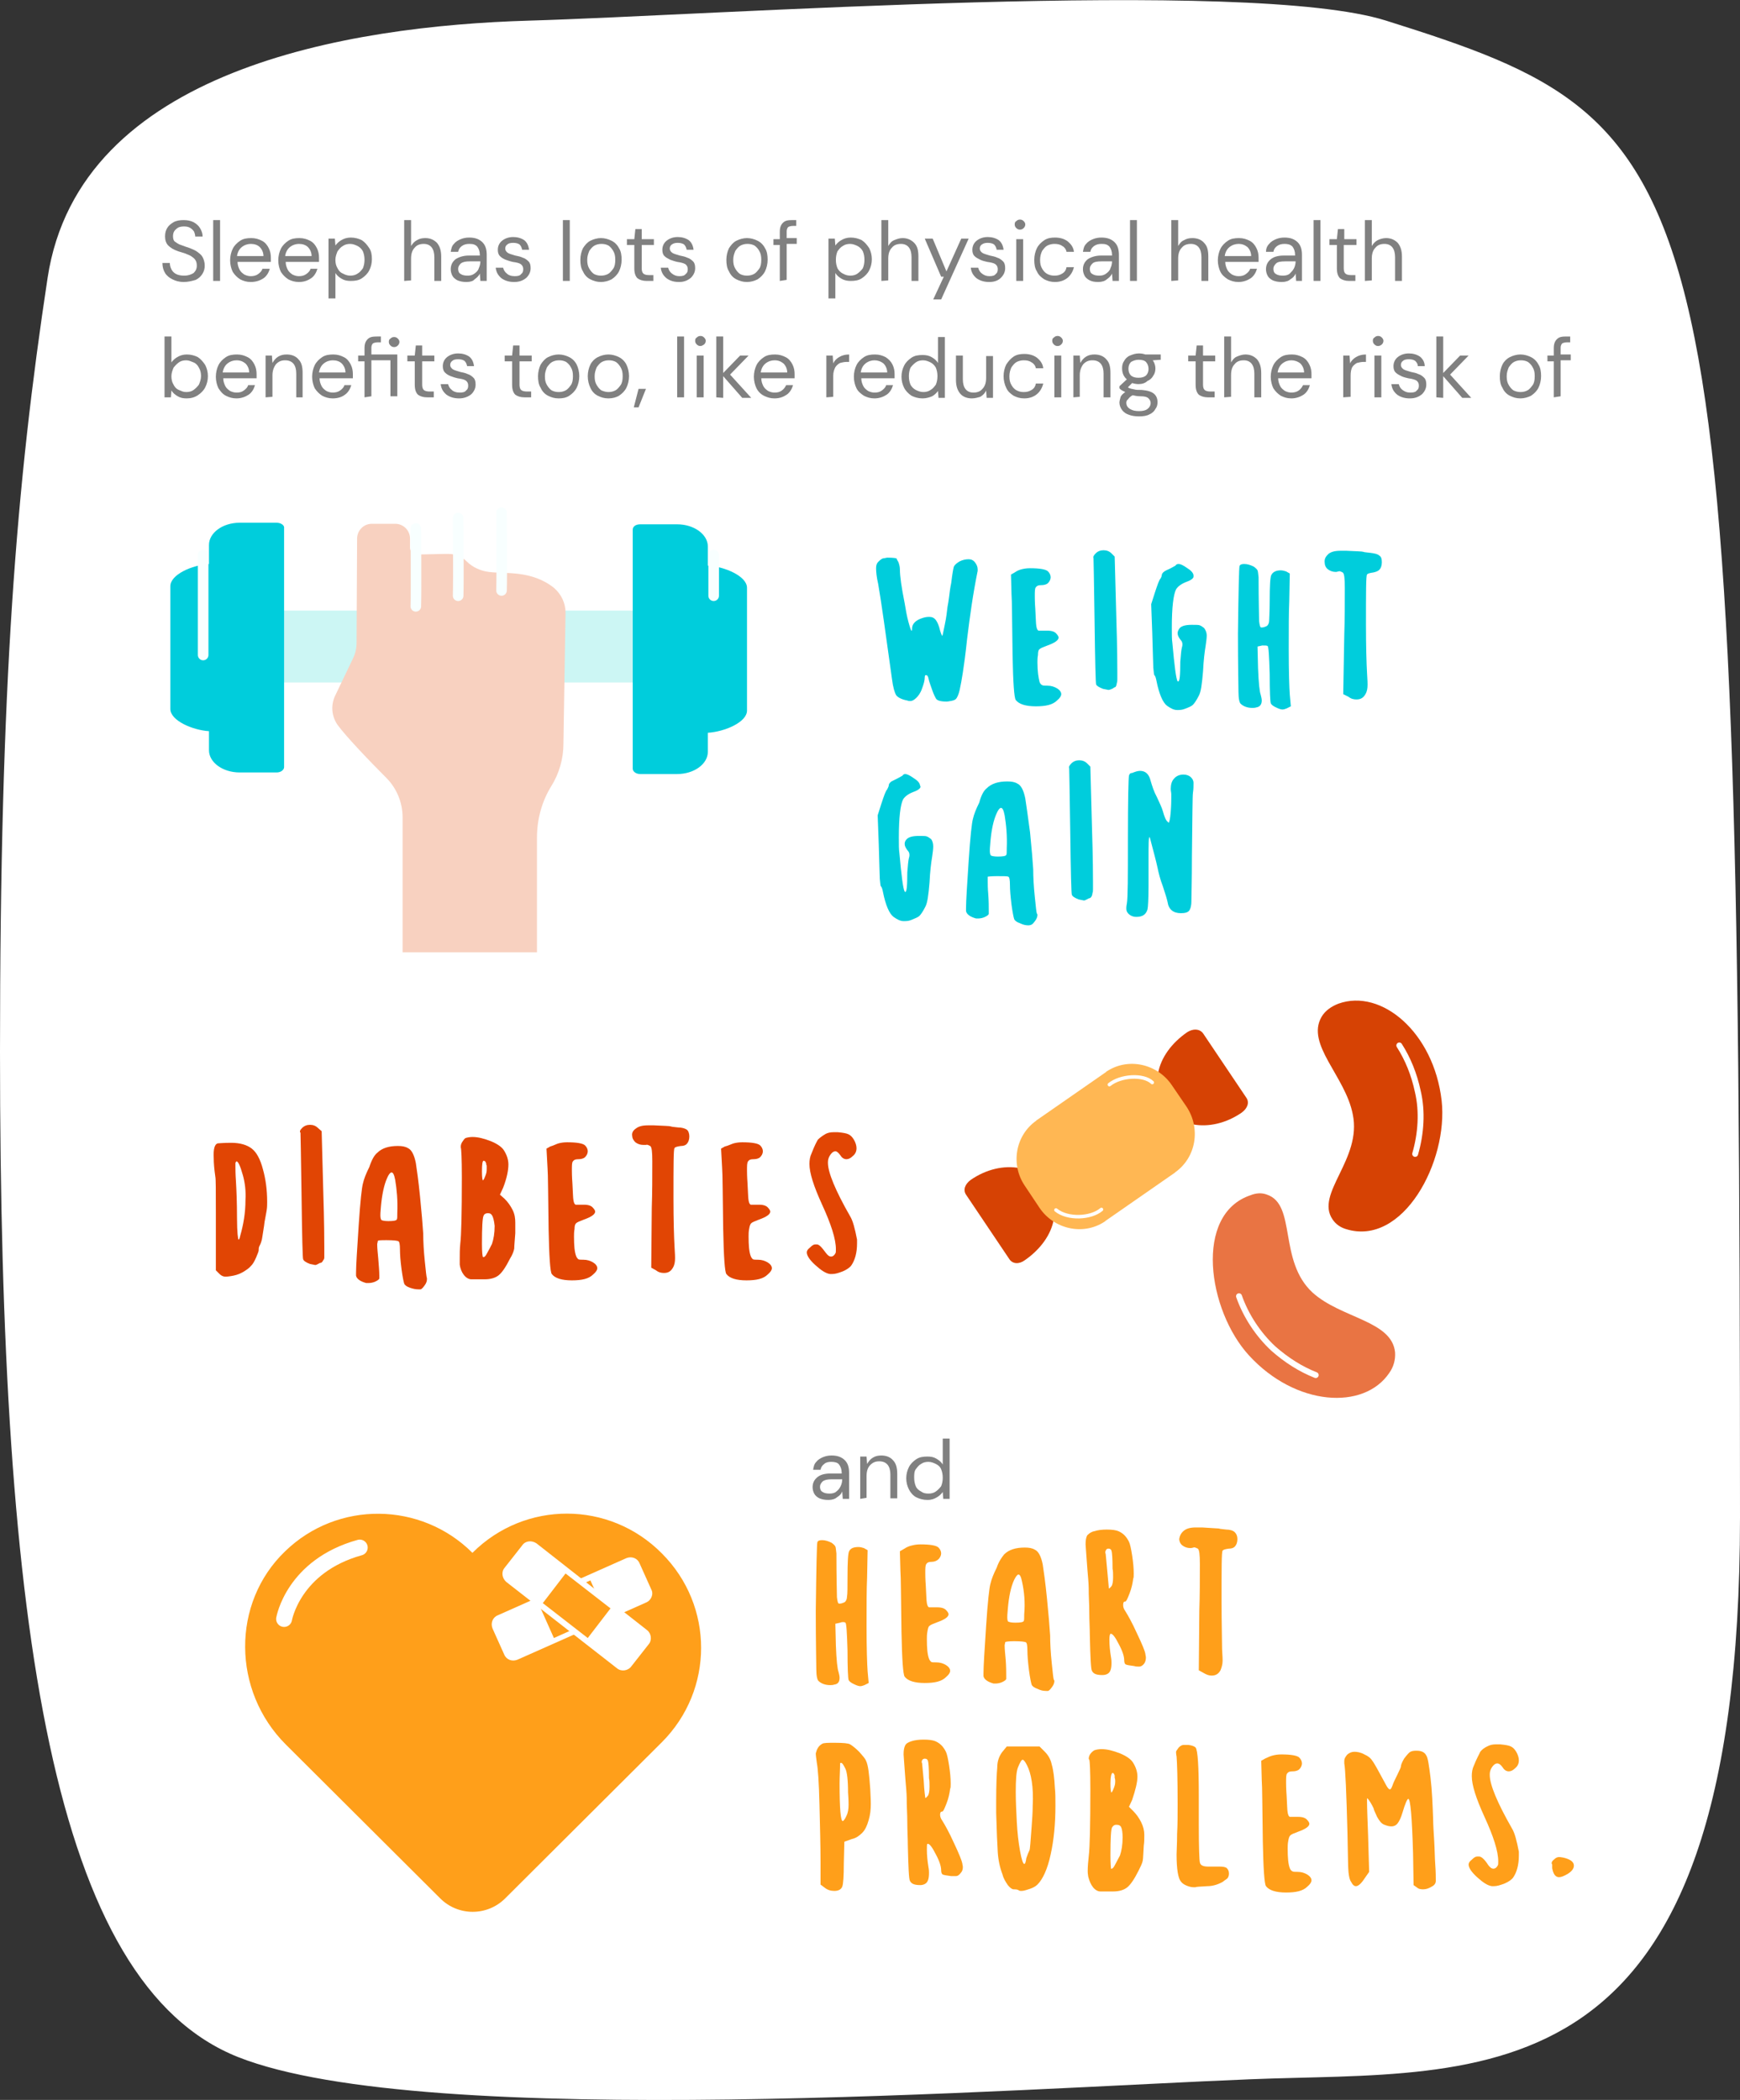 <?xml version="1.0" encoding="utf-8"?>
<!-- Generator: Adobe Illustrator 25.1.0, SVG Export Plug-In . SVG Version: 6.00 Build 0)  -->
<svg version="1.1" id="Layer_1" xmlns="http://www.w3.org/2000/svg" xmlns:xlink="http://www.w3.org/1999/xlink" x="0px" y="0px"
	 viewBox="0 0 328.9 396.9" style="enable-background:new 0 0 328.9 396.9;" xml:space="preserve">
<rect x="0" y="0" width="328.9" height="396.9" fill="#333333" stroke="none"/>
<style type="text/css">
	.st0{fill:#FFFFFF;}
	.st1{fill:#808080;}
	.st2{fill:#00CDDC;}
	.st3{fill:#FF9F1A;}
	.st4{fill:#E14504;}
	.st5{fill:none;stroke:#FFFFFF;stroke-width:3.007;stroke-linecap:round;stroke-miterlimit:10;}
	.st6{fill:#CCF6F4;}
	.st7{fill:#F8D1C0;}
	.st8{fill:none;stroke:#F8FFFF;stroke-width:2;stroke-linecap:round;stroke-miterlimit:10;}
	.st9{fill:#D64204;}
	.st10{fill:none;stroke:#FFFFFF;stroke-width:1.116;stroke-linecap:round;stroke-miterlimit:10;}
	.st11{fill:#E97443;}
	.st12{fill:#FFB753;}
	.st13{fill:none;stroke:#FFFFFF;stroke-width:0.671;stroke-linecap:round;stroke-miterlimit:10;}
</style>
<g>
	<g>
		<path class="st0" d="M328.9,286.8C328.9,30.7,324,23.4,262,3.9c-26-8.2-127.3-1-162,0c-34.1,1-85,9.2-91,48.6
			C3.1,91.4,0,129,0,198.8c0,109.7,10,176.1,45,190c35.6,14.1,148.3,5.9,191.3,4.2C280.6,391.2,328.9,398.7,328.9,286.8z"/>
		<path class="st1" d="M34.7,53.3c-0.8,0-1.5-0.2-2.1-0.5s-1.1-0.7-1.4-1.2s-0.5-1.1-0.5-1.9h1.4c0,0.4,0.1,0.8,0.3,1.2
			s0.5,0.7,0.9,0.9s0.9,0.3,1.5,0.3c0.8,0,1.3-0.2,1.8-0.5c0.4-0.4,0.6-0.8,0.6-1.4c0-0.5-0.1-0.8-0.3-1.1s-0.5-0.5-0.8-0.7
			s-0.7-0.3-1.1-0.5c-0.4-0.1-0.9-0.3-1.3-0.4c-0.9-0.3-1.5-0.7-1.9-1.1s-0.6-1-0.6-1.7c0-0.6,0.1-1.1,0.4-1.6s0.7-0.8,1.2-1.1
			s1.2-0.4,1.9-0.4s1.3,0.1,1.9,0.4c0.5,0.3,0.9,0.6,1.2,1.1s0.5,1,0.5,1.6h-1.4c0-0.3-0.1-0.6-0.2-0.9c-0.2-0.3-0.4-0.5-0.7-0.7
			s-0.7-0.3-1.2-0.3c-0.6,0-1.1,0.1-1.5,0.5c-0.4,0.3-0.6,0.8-0.6,1.3s0.1,0.9,0.4,1.1c0.3,0.2,0.7,0.5,1.1,0.6
			c0.5,0.2,1.1,0.4,1.7,0.6c0.5,0.2,1,0.4,1.4,0.7s0.8,0.6,1,1s0.4,0.9,0.4,1.6c0,0.5-0.1,1-0.4,1.5s-0.7,0.9-1.3,1.2
			C36.3,53.1,35.6,53.3,34.7,53.3z"/>
		<path class="st1" d="M40.3,53.1V41.6h1.3v11.5H40.3z"/>
		<path class="st1" d="M47.4,53.3c-0.8,0-1.4-0.2-2-0.5c-0.6-0.4-1-0.8-1.4-1.4c-0.3-0.6-0.5-1.4-0.5-2.2s0.2-1.6,0.5-2.2
			s0.8-1.1,1.4-1.5c0.6-0.4,1.3-0.5,2.1-0.5s1.4,0.2,2,0.5s1,0.8,1.3,1.4s0.4,1.2,0.4,1.8c0,0.1,0,0.2,0,0.4c0,0.1,0,0.2,0,0.4h-6.3
			c0,0.6,0.2,1.1,0.4,1.5s0.6,0.7,0.9,0.9c0.4,0.2,0.8,0.3,1.2,0.3c0.5,0,1-0.1,1.4-0.4s0.7-0.6,0.8-1H51c-0.2,0.7-0.6,1.4-1.2,1.8
			C49.2,53,48.4,53.3,47.4,53.3z M47.4,46.1c-0.6,0-1.2,0.2-1.7,0.6s-0.8,1-0.9,1.7h5c0-0.7-0.3-1.3-0.7-1.7
			C48.7,46.3,48.1,46.1,47.4,46.1z"/>
		<path class="st1" d="M56.5,53.3c-0.8,0-1.4-0.2-2-0.5c-0.6-0.4-1-0.8-1.4-1.4c-0.3-0.6-0.5-1.4-0.5-2.2s0.2-1.6,0.5-2.2
			s0.8-1.1,1.4-1.5s1.3-0.5,2.1-0.5s1.4,0.2,2,0.5s1,0.8,1.3,1.4s0.4,1.2,0.4,1.8c0,0.1,0,0.2,0,0.4c0,0.1,0,0.2,0,0.4H54
			c0,0.6,0.2,1.1,0.4,1.5s0.6,0.7,0.9,0.9c0.4,0.2,0.8,0.3,1.2,0.3c0.5,0,1-0.1,1.4-0.4s0.7-0.6,0.8-1H60c-0.2,0.7-0.6,1.4-1.2,1.8
			C58.2,53,57.5,53.3,56.5,53.3z M56.5,46.1c-0.6,0-1.2,0.2-1.7,0.6s-0.8,1-0.9,1.7h5c0-0.7-0.3-1.3-0.7-1.7
			C57.8,46.3,57.2,46.1,56.5,46.1z"/>
		<path class="st1" d="M62.1,56.6V45.1h1.2l0.1,1.3c0.3-0.4,0.6-0.7,1.1-1c0.5-0.3,1.1-0.5,1.8-0.5c0.8,0,1.5,0.2,2.1,0.5
			c0.6,0.4,1,0.9,1.4,1.5s0.5,1.3,0.5,2.1s-0.2,1.5-0.5,2.1s-0.8,1.1-1.4,1.5s-1.3,0.5-2.1,0.5c-0.7,0-1.2-0.1-1.7-0.4
			s-0.9-0.6-1.2-1.1v4.8h-1.3C62.1,56.4,62.1,56.6,62.1,56.6z M66.2,52.1c0.5,0,1-0.1,1.4-0.4c0.4-0.2,0.7-0.6,1-1
			c0.2-0.5,0.3-1,0.3-1.6s-0.1-1.1-0.3-1.6c-0.2-0.4-0.6-0.8-1-1s-0.9-0.4-1.4-0.4s-1,0.1-1.4,0.4c-0.4,0.2-0.7,0.6-1,1
			c-0.2,0.5-0.4,1-0.4,1.6s0.1,1.1,0.4,1.6c0.2,0.4,0.5,0.8,1,1C65.2,51.9,65.6,52.1,66.2,52.1z"/>
		<path class="st1" d="M76.4,53.1V41.6h1.3v4.9c0.3-0.5,0.7-0.9,1.1-1.1c0.5-0.3,1-0.4,1.6-0.4c0.9,0,1.6,0.3,2.2,0.9
			c0.5,0.6,0.8,1.4,0.8,2.6v4.6h-1.3v-4.5c0-1.6-0.7-2.5-2-2.5c-0.7,0-1.3,0.2-1.7,0.7c-0.5,0.5-0.7,1.2-0.7,2.1V53L76.4,53.1
			L76.4,53.1z"/>
		<path class="st1" d="M88.2,53.3c-0.7,0-1.2-0.1-1.7-0.3c-0.4-0.2-0.8-0.5-1-0.9s-0.3-0.8-0.3-1.2c0-0.8,0.3-1.4,0.9-1.9
			c0.6-0.4,1.5-0.7,2.5-0.7h2.1v-0.1c0-0.7-0.2-1.2-0.5-1.6c-0.4-0.4-0.8-0.5-1.5-0.5c-0.5,0-1,0.1-1.4,0.4s-0.6,0.6-0.7,1.1h-1.4
			c0.1-0.6,0.2-1.1,0.6-1.5c0.3-0.4,0.8-0.7,1.3-0.9s1-0.3,1.6-0.3c1.1,0,1.9,0.3,2.5,0.9s0.8,1.4,0.8,2.4v4.9h-1.2l-0.1-1.4
			c-0.2,0.5-0.6,0.8-1,1.1C89.5,53.1,88.9,53.3,88.2,53.3z M88.4,52.1c0.5,0,0.9-0.1,1.3-0.4s0.7-0.6,0.8-1c0.2-0.4,0.3-0.9,0.3-1.3
			l0,0h-2c-0.8,0-1.3,0.1-1.7,0.4c-0.3,0.3-0.5,0.6-0.5,1s0.1,0.8,0.5,1C87.4,52,87.8,52.1,88.4,52.1z"/>
		<path class="st1" d="M97.2,53.3c-0.9,0-1.7-0.2-2.4-0.7c-0.6-0.5-1-1.1-1.1-2h1.4c0.1,0.4,0.3,0.8,0.7,1.1
			c0.3,0.3,0.8,0.5,1.5,0.5c0.6,0,1-0.1,1.2-0.4c0.3-0.2,0.4-0.5,0.4-0.9c0-0.5-0.2-0.8-0.5-1s-0.8-0.3-1.5-0.4
			c-0.4-0.1-0.8-0.2-1.3-0.4s-0.8-0.4-1.1-0.7c-0.3-0.3-0.4-0.7-0.4-1.2c0-0.7,0.3-1.3,0.8-1.7s1.2-0.7,2.1-0.7
			c0.8,0,1.5,0.2,2.1,0.6c0.5,0.4,0.8,1,0.9,1.8h-1.3c-0.1-0.4-0.2-0.7-0.5-1c-0.3-0.2-0.7-0.3-1.2-0.3s-0.9,0.1-1.1,0.3
			c-0.3,0.2-0.4,0.5-0.4,0.8s0.2,0.6,0.5,0.8s0.8,0.3,1.4,0.5c0.5,0.1,1,0.2,1.4,0.4c0.4,0.1,0.8,0.4,1.1,0.7
			c0.3,0.3,0.4,0.7,0.4,1.3c0,0.7-0.3,1.3-0.8,1.8C98.9,53,98.2,53.3,97.2,53.3z"/>
		<path class="st1" d="M106.4,53.1V41.6h1.3v11.5H106.4z"/>
		<path class="st1" d="M113.6,53.3c-0.8,0-1.4-0.2-2-0.5s-1.1-0.8-1.4-1.5c-0.4-0.6-0.5-1.4-0.5-2.2s0.2-1.6,0.5-2.2
			c0.4-0.6,0.8-1.1,1.4-1.4c0.6-0.3,1.3-0.5,2-0.5s1.4,0.2,2,0.5s1.1,0.8,1.4,1.4c0.4,0.6,0.5,1.4,0.5,2.2s-0.2,1.6-0.5,2.2
			s-0.8,1.1-1.4,1.5C115,53.1,114.3,53.3,113.6,53.3z M113.6,52.1c0.5,0,0.9-0.1,1.3-0.3s0.7-0.6,1-1s0.4-1,0.4-1.7
			s-0.1-1.2-0.4-1.7s-0.6-0.8-0.9-1c-0.4-0.2-0.8-0.3-1.3-0.3s-0.9,0.1-1.3,0.3s-0.7,0.6-1,1c-0.2,0.5-0.4,1-0.4,1.7
			s0.1,1.2,0.4,1.7s0.6,0.8,0.9,1C112.7,52,113.1,52.1,113.6,52.1z"/>
		<path class="st1" d="M122.2,53.1c-0.7,0-1.3-0.2-1.7-0.5c-0.4-0.4-0.6-1-0.6-1.9v-4.4h-1.4v-1.1h1.4l0.2-1.9h1.2v1.9h2.3v1.1h-2.3
			v4.4c0,0.5,0.1,0.8,0.3,1s0.6,0.3,1.1,0.3h0.8v1.1H122.2z"/>
		<path class="st1" d="M128.4,53.3c-1,0-1.7-0.2-2.4-0.7c-0.6-0.5-1-1.1-1.1-2h1.4c0.1,0.4,0.3,0.8,0.7,1.1c0.4,0.3,0.8,0.5,1.4,0.5
			c0.6,0,1-0.1,1.2-0.4c0.3-0.2,0.4-0.5,0.4-0.9c0-0.5-0.2-0.8-0.5-1c-0.4-0.2-0.8-0.3-1.5-0.4c-0.4-0.1-0.8-0.2-1.3-0.4
			c-0.4-0.2-0.8-0.4-1.1-0.7c-0.3-0.3-0.4-0.7-0.4-1.2c0-0.7,0.3-1.3,0.8-1.7s1.2-0.7,2.1-0.7c0.8,0,1.5,0.2,2.1,0.6
			c0.5,0.4,0.8,1,0.9,1.8h-1.3c-0.1-0.4-0.2-0.7-0.5-1c-0.3-0.2-0.7-0.3-1.2-0.3s-0.8,0.1-1.1,0.3c-0.3,0.2-0.4,0.5-0.4,0.8
			s0.2,0.6,0.5,0.8s0.8,0.3,1.4,0.5c0.5,0.1,1,0.2,1.4,0.4c0.4,0.1,0.8,0.4,1.1,0.7s0.4,0.7,0.4,1.3c0,0.7-0.3,1.3-0.8,1.8
			C130,53,129.3,53.3,128.4,53.3z"/>
		<path class="st1" d="M141.2,53.3c-0.8,0-1.4-0.2-2-0.5s-1.1-0.8-1.4-1.5c-0.4-0.6-0.5-1.4-0.5-2.2s0.2-1.6,0.5-2.2
			c0.4-0.6,0.8-1.1,1.4-1.4c0.6-0.3,1.3-0.5,2-0.5s1.4,0.2,2,0.5s1.1,0.8,1.4,1.4c0.4,0.6,0.5,1.4,0.5,2.2s-0.2,1.6-0.5,2.2
			s-0.8,1.1-1.4,1.5C142.6,53.1,141.9,53.3,141.2,53.3z M141.2,52.1c0.5,0,0.9-0.1,1.3-0.3c0.4-0.2,0.7-0.6,1-1s0.4-1,0.4-1.7
			s-0.1-1.2-0.4-1.7c-0.2-0.4-0.6-0.8-0.9-1c-0.4-0.2-0.8-0.3-1.3-0.3s-0.9,0.1-1.3,0.3c-0.4,0.2-0.7,0.6-1,1
			c-0.2,0.5-0.4,1-0.4,1.7s0.1,1.2,0.4,1.7s0.6,0.8,0.9,1C140.3,52,140.7,52.1,141.2,52.1z"/>
		<path class="st1" d="M147.4,53.1v-6.8h-1.2v-1.1h1.2v-1.4c0-0.8,0.2-1.3,0.6-1.7c0.4-0.4,0.9-0.5,1.7-0.5h0.8v1.1h-0.6
			c-0.4,0-0.7,0.1-0.9,0.2c-0.2,0.2-0.3,0.5-0.3,0.8V45h1.9v1.1h-1.9v6.8L147.4,53.1L147.4,53.1z"/>
		<path class="st1" d="M156.6,56.6V45.1h1.2l0.1,1.3c0.3-0.4,0.6-0.7,1.1-1s1.1-0.5,1.8-0.5c0.8,0,1.5,0.2,2.1,0.5
			c0.6,0.4,1,0.9,1.4,1.5c0.3,0.6,0.5,1.3,0.5,2.1s-0.2,1.5-0.5,2.1s-0.8,1.1-1.4,1.5c-0.6,0.4-1.3,0.5-2.1,0.5
			c-0.6,0-1.2-0.1-1.7-0.4s-0.9-0.6-1.2-1.1v4.8h-1.3L156.6,56.6L156.6,56.6z M160.7,52.1c0.5,0,1-0.1,1.4-0.4s0.7-0.6,1-1
			c0.2-0.5,0.3-1,0.3-1.6s-0.1-1.1-0.3-1.6c-0.2-0.4-0.6-0.8-1-1s-0.9-0.4-1.4-0.4s-1,0.1-1.4,0.4c-0.4,0.2-0.7,0.6-1,1
			c-0.2,0.5-0.3,1-0.3,1.6s0.1,1.1,0.3,1.6c0.2,0.4,0.6,0.8,1,1S160.1,52.1,160.7,52.1z"/>
		<path class="st1" d="M166.6,53.1V41.6h1.3v4.9c0.3-0.5,0.6-0.9,1.1-1.1s1-0.4,1.6-0.4c0.9,0,1.6,0.3,2.2,0.9
			c0.6,0.6,0.8,1.4,0.8,2.6v4.6h-1.3v-4.5c0-1.6-0.7-2.5-2-2.5c-0.7,0-1.3,0.2-1.7,0.7c-0.5,0.5-0.7,1.2-0.7,2.1V53L166.6,53.1
			L166.6,53.1z"/>
		<path class="st1" d="M176.4,56.6l2-4.3h-0.5l-3.1-7.2h1.5l2.6,6.2l2.8-6.2h1.4l-5.2,11.5H176.4z"/>
		<path class="st1" d="M187,53.3c-0.9,0-1.7-0.2-2.4-0.7c-0.6-0.5-1-1.1-1.1-2h1.4c0.1,0.4,0.3,0.8,0.7,1.1s0.8,0.5,1.4,0.5
			c0.6,0,1-0.1,1.2-0.4c0.3-0.2,0.4-0.5,0.4-0.9c0-0.5-0.2-0.8-0.5-1s-0.8-0.3-1.5-0.4c-0.4-0.1-0.9-0.2-1.3-0.4
			c-0.4-0.2-0.8-0.4-1.1-0.7s-0.4-0.7-0.4-1.2c0-0.7,0.3-1.3,0.8-1.7s1.2-0.7,2.1-0.7c0.8,0,1.5,0.2,2.1,0.6c0.5,0.4,0.8,1,0.9,1.8
			h-1.3c-0.1-0.4-0.2-0.7-0.5-1c-0.3-0.2-0.7-0.3-1.2-0.3s-0.8,0.1-1.1,0.3s-0.4,0.5-0.4,0.8s0.2,0.6,0.5,0.8s0.8,0.3,1.4,0.5
			c0.5,0.1,1,0.2,1.4,0.4c0.4,0.1,0.8,0.4,1.1,0.7s0.4,0.7,0.4,1.3c0,0.7-0.3,1.3-0.8,1.8C188.7,53,188,53.3,187,53.3z"/>
		<path class="st1" d="M192.8,43.4c-0.3,0-0.5-0.1-0.7-0.3s-0.3-0.4-0.3-0.7s0.1-0.5,0.3-0.6c0.2-0.2,0.4-0.3,0.7-0.3
			s0.5,0.1,0.7,0.3s0.3,0.4,0.3,0.6c0,0.3-0.1,0.5-0.3,0.7S193.1,43.4,192.8,43.4z M192.1,53.1v-7.9h1.3v7.9H192.1z"/>
		<path class="st1" d="M199.4,53.3c-0.8,0-1.4-0.2-2-0.5c-0.6-0.4-1.1-0.8-1.4-1.5c-0.4-0.6-0.5-1.4-0.5-2.2s0.2-1.6,0.5-2.2
			s0.8-1.1,1.4-1.5c0.6-0.4,1.3-0.5,2-0.5c0.9,0,1.7,0.2,2.4,0.7c0.6,0.5,1.1,1.1,1.2,2h-1.4c-0.1-0.5-0.4-0.9-0.8-1.1
			c-0.4-0.3-0.9-0.4-1.5-0.4c-0.4,0-0.9,0.1-1.3,0.3c-0.4,0.2-0.7,0.6-1,1c-0.2,0.4-0.4,1-0.4,1.7s0.1,1.2,0.4,1.7s0.6,0.8,1,1
			s0.8,0.3,1.3,0.3c0.6,0,1-0.1,1.5-0.4s0.7-0.7,0.8-1.2h1.4c-0.2,0.8-0.6,1.5-1.2,2C201.2,53,200.4,53.3,199.4,53.3z"/>
		<path class="st1" d="M207.6,53.3c-0.7,0-1.2-0.1-1.6-0.3c-0.4-0.2-0.8-0.5-1-0.9s-0.3-0.8-0.3-1.2c0-0.8,0.3-1.4,0.9-1.9
			c0.6-0.4,1.5-0.7,2.5-0.7h2.1v-0.1c0-0.7-0.2-1.2-0.5-1.6c-0.4-0.4-0.8-0.5-1.5-0.5c-0.5,0-1,0.1-1.4,0.4s-0.6,0.6-0.7,1.1h-1.4
			c0.1-0.6,0.2-1.1,0.6-1.5c0.3-0.4,0.8-0.7,1.3-0.9s1-0.3,1.6-0.3c1.1,0,1.9,0.3,2.5,0.9s0.8,1.4,0.8,2.4v4.9h-1.2l-0.1-1.4
			c-0.2,0.5-0.6,0.8-1,1.1C208.9,53.1,208.3,53.3,207.6,53.3z M207.8,52.1c0.5,0,0.9-0.1,1.3-0.4c0.4-0.3,0.7-0.6,0.8-1
			c0.2-0.4,0.3-0.9,0.3-1.3l0,0h-2c-0.8,0-1.4,0.1-1.7,0.4s-0.5,0.6-0.5,1s0.1,0.8,0.5,1C206.8,52,207.2,52.1,207.8,52.1z"/>
		<path class="st1" d="M213.6,53.1V41.6h1.3v11.5H213.6z"/>
		<path class="st1" d="M221.4,53.1V41.6h1.3v4.9c0.3-0.5,0.6-0.9,1.1-1.1c0.5-0.3,1-0.4,1.6-0.4c0.9,0,1.7,0.3,2.2,0.9
			c0.6,0.6,0.8,1.4,0.8,2.6v4.6h-1.3v-4.5c0-1.6-0.7-2.5-2-2.5c-0.7,0-1.3,0.2-1.7,0.7c-0.5,0.5-0.7,1.2-0.7,2.1V53L221.4,53.1
			L221.4,53.1z"/>
		<path class="st1" d="M234.1,53.3c-0.8,0-1.4-0.2-2-0.5c-0.6-0.4-1.1-0.8-1.4-1.4c-0.3-0.6-0.5-1.4-0.5-2.2s0.2-1.6,0.5-2.2
			s0.8-1.1,1.4-1.5c0.6-0.4,1.3-0.5,2.1-0.5s1.4,0.2,2,0.5s1,0.8,1.3,1.4s0.4,1.2,0.4,1.8c0,0.1,0,0.2,0,0.4c0,0.1,0,0.2,0,0.4h-6.3
			c0,0.6,0.2,1.1,0.4,1.5s0.6,0.7,0.9,0.9c0.4,0.2,0.8,0.3,1.2,0.3c0.6,0,1-0.1,1.4-0.4s0.7-0.6,0.8-1h1.3c-0.2,0.7-0.6,1.4-1.2,1.8
			C235.8,53,235,53.3,234.1,53.3z M234.1,46.1c-0.6,0-1.2,0.2-1.7,0.6s-0.8,1-0.9,1.7h5c0-0.7-0.3-1.3-0.7-1.7
			C235.3,46.3,234.8,46.1,234.1,46.1z"/>
		<path class="st1" d="M242.3,53.3c-0.7,0-1.2-0.1-1.7-0.3c-0.4-0.2-0.8-0.5-1-0.9s-0.3-0.8-0.3-1.2c0-0.8,0.3-1.4,0.9-1.9
			s1.5-0.7,2.5-0.7h2.1v-0.1c0-0.7-0.2-1.2-0.5-1.6c-0.4-0.4-0.9-0.5-1.5-0.5c-0.5,0-1,0.1-1.4,0.4s-0.6,0.6-0.7,1.1h-1.4
			c0-0.6,0.2-1.1,0.6-1.5c0.3-0.4,0.8-0.7,1.3-0.9s1-0.3,1.6-0.3c1.1,0,1.9,0.3,2.5,0.9s0.8,1.4,0.8,2.4v4.9H245l-0.1-1.4
			c-0.2,0.5-0.5,0.8-1,1.1C243.6,53.1,243,53.3,242.3,53.3z M242.5,52.1c0.5,0,1-0.1,1.3-0.4s0.6-0.6,0.8-1s0.3-0.9,0.3-1.3l0,0h-2
			c-0.8,0-1.4,0.1-1.7,0.4c-0.3,0.3-0.5,0.6-0.5,1s0.1,0.8,0.5,1C241.5,52,241.9,52.1,242.5,52.1z"/>
		<path class="st1" d="M248.3,53.1V41.6h1.3v11.5H248.3z"/>
		<path class="st1" d="M255,53.1c-0.7,0-1.3-0.2-1.7-0.5c-0.4-0.4-0.6-1-0.6-1.9v-4.4h-1.4v-1.1h1.4l0.2-1.9h1.2v1.9h2.3v1.1H254
			v4.4c0,0.5,0.1,0.8,0.3,1s0.6,0.3,1.1,0.3h0.8v1.1H255z"/>
		<path class="st1" d="M258,53.1V41.6h1.3v4.9c0.3-0.5,0.7-0.9,1.1-1.1s1-0.4,1.6-0.4c0.9,0,1.6,0.3,2.2,0.9
			c0.5,0.6,0.8,1.4,0.8,2.6v4.6h-1.3v-4.5c0-1.6-0.7-2.5-2-2.5c-0.7,0-1.3,0.2-1.7,0.7c-0.5,0.5-0.7,1.2-0.7,2.1V53L258,53.1
			L258,53.1z"/>
		<path class="st1" d="M35.3,75.3c-0.7,0-1.2-0.1-1.7-0.4s-0.9-0.6-1.2-1.1l-0.1,1.3h-1.2V63.6h1.3v4.9c0.3-0.4,0.6-0.7,1.1-1
			s1.1-0.5,1.8-0.5c0.8,0,1.5,0.2,2.1,0.5c0.6,0.4,1,0.9,1.4,1.5c0.3,0.6,0.5,1.3,0.5,2.1s-0.2,1.5-0.5,2.1s-0.8,1.1-1.4,1.5
			C36.8,75.1,36.1,75.3,35.3,75.3z M35.2,74.1c0.5,0,1-0.1,1.4-0.4s0.7-0.6,1-1c0.2-0.5,0.4-1,0.4-1.6s-0.1-1.1-0.4-1.6
			c-0.2-0.4-0.5-0.8-1-1s-0.9-0.4-1.4-0.4s-1,0.1-1.4,0.4s-0.7,0.6-1,1c-0.2,0.5-0.4,1-0.4,1.6s0.1,1.1,0.4,1.6c0.2,0.4,0.5,0.8,1,1
			S34.6,74.1,35.2,74.1z"/>
		<path class="st1" d="M44.7,75.3c-0.8,0-1.4-0.2-2-0.5s-1-0.8-1.4-1.4c-0.3-0.6-0.5-1.4-0.5-2.2s0.2-1.6,0.5-2.2s0.8-1.1,1.4-1.5
			S44,67,44.8,67s1.4,0.2,2,0.5s1,0.8,1.3,1.4s0.4,1.2,0.4,1.8c0,0.1,0,0.2,0,0.4c0,0.1,0,0.2,0,0.4h-6.3c0,0.6,0.2,1.1,0.4,1.5
			s0.6,0.7,0.9,0.9c0.4,0.2,0.8,0.3,1.2,0.3c0.6,0,1-0.1,1.4-0.4s0.7-0.6,0.8-1h1.3c-0.2,0.7-0.6,1.4-1.2,1.8
			C46.4,75,45.6,75.3,44.7,75.3z M44.7,68.1c-0.6,0-1.2,0.2-1.7,0.6s-0.8,1-0.9,1.7h5c0-0.7-0.3-1.3-0.7-1.7
			C45.9,68.3,45.4,68.1,44.7,68.1z"/>
		<path class="st1" d="M50.2,75.1v-7.9h1.2l0.1,1.4c0.3-0.5,0.6-0.9,1.1-1.2s1-0.4,1.6-0.4c0.9,0,1.7,0.3,2.2,0.9
			c0.6,0.6,0.8,1.4,0.8,2.6v4.6H56v-4.5c0-1.6-0.7-2.5-2.1-2.5c-0.7,0-1.2,0.2-1.7,0.7c-0.4,0.5-0.7,1.2-0.7,2.1V75L50.2,75.1
			L50.2,75.1z"/>
		<path class="st1" d="M62.9,75.3c-0.8,0-1.4-0.2-2-0.5c-0.6-0.4-1-0.8-1.4-1.4C59.2,72.8,59,72,59,71.2s0.2-1.6,0.5-2.2
			s0.8-1.1,1.4-1.5S62.2,67,63,67s1.4,0.2,2,0.5s1,0.8,1.3,1.4s0.4,1.2,0.4,1.8c0,0.1,0,0.2,0,0.4c0,0.1,0,0.2,0,0.4h-6.3
			c0,0.6,0.2,1.1,0.4,1.5s0.6,0.7,0.9,0.9c0.4,0.2,0.8,0.3,1.2,0.3c0.5,0,1-0.1,1.4-0.4s0.7-0.6,0.8-1h1.3c-0.2,0.7-0.6,1.4-1.2,1.8
			C64.7,75,63.9,75.3,62.9,75.3z M62.9,68.1c-0.6,0-1.2,0.2-1.7,0.6s-0.8,1-0.9,1.7h5c0-0.7-0.3-1.3-0.7-1.7
			C64.2,68.3,63.6,68.1,62.9,68.1z"/>
		<path class="st1" d="M68.9,75.1v-6.8h-1.2v-1.1h1.2v-1.4c0-0.8,0.2-1.3,0.6-1.7c0.4-0.4,0.9-0.5,1.7-0.5H72v1.1h-0.6
			c-0.4,0-0.7,0.1-0.9,0.2c-0.2,0.2-0.3,0.5-0.3,0.8V67h4.9v7.9h-1.3v-6.8h-3.6v6.8L68.9,75.1L68.9,75.1z M74.5,65.6
			c-0.3,0-0.5-0.1-0.7-0.3s-0.3-0.4-0.3-0.7s0.1-0.5,0.3-0.6c0.2-0.2,0.4-0.3,0.7-0.3c0.3,0,0.5,0.1,0.7,0.3
			c0.2,0.2,0.3,0.4,0.3,0.6c0,0.3-0.1,0.5-0.3,0.7C75,65.5,74.8,65.6,74.5,65.6z"/>
		<path class="st1" d="M80.7,75.1c-0.7,0-1.3-0.2-1.7-0.5c-0.4-0.4-0.6-1-0.6-1.9v-4.4H77v-1.1h1.4l0.2-1.9h1.2v1.9h2.3v1.1h-2.3
			v4.4c0,0.5,0.1,0.8,0.3,1s0.6,0.3,1.1,0.3H82v1.1H80.7z"/>
		<path class="st1" d="M86.8,75.3c-0.9,0-1.7-0.2-2.4-0.7c-0.6-0.5-1-1.1-1.1-2h1.4c0.1,0.4,0.3,0.8,0.7,1.1
			c0.3,0.3,0.8,0.5,1.5,0.5c0.6,0,1-0.1,1.2-0.4c0.3-0.2,0.4-0.5,0.4-0.9c0-0.5-0.2-0.8-0.5-1s-0.8-0.3-1.5-0.4
			c-0.4-0.1-0.8-0.2-1.3-0.4s-0.8-0.4-1.1-0.7s-0.4-0.7-0.4-1.2c0-0.7,0.3-1.3,0.8-1.7s1.2-0.7,2.1-0.7c0.8,0,1.5,0.2,2.1,0.6
			c0.5,0.4,0.8,1,0.9,1.8h-1.3c-0.1-0.4-0.2-0.7-0.5-1c-0.3-0.2-0.7-0.3-1.2-0.3s-0.9,0.1-1.1,0.3c-0.3,0.2-0.4,0.5-0.4,0.8
			s0.2,0.6,0.5,0.8s0.8,0.3,1.4,0.5c0.5,0.1,1,0.2,1.4,0.4c0.4,0.1,0.8,0.4,1.1,0.7c0.3,0.3,0.4,0.7,0.4,1.3c0,0.7-0.3,1.3-0.8,1.8
			C88.5,75,87.7,75.3,86.8,75.3z"/>
		<path class="st1" d="M99.1,75.1c-0.7,0-1.3-0.2-1.7-0.5c-0.4-0.4-0.6-1-0.6-1.9v-4.4h-1.4v-1.1h1.4l0.2-1.9h1.2v1.9h2.3v1.1h-2.3
			v4.4c0,0.5,0.1,0.8,0.3,1s0.6,0.3,1.1,0.3h0.8v1.1H99.1z"/>
		<path class="st1" d="M105.6,75.3c-0.8,0-1.4-0.2-2-0.5s-1.1-0.8-1.4-1.5c-0.4-0.6-0.5-1.4-0.5-2.2s0.2-1.6,0.5-2.2
			c0.4-0.6,0.8-1.1,1.4-1.4s1.3-0.5,2-0.5s1.4,0.2,2,0.5s1.1,0.8,1.4,1.4s0.5,1.4,0.5,2.2s-0.2,1.6-0.5,2.2s-0.8,1.1-1.4,1.5
			S106.3,75.3,105.6,75.3z M105.6,74.1c0.5,0,0.9-0.1,1.3-0.3s0.7-0.6,1-1s0.4-1,0.4-1.7s-0.1-1.2-0.4-1.7c-0.2-0.4-0.6-0.8-0.9-1
			c-0.4-0.2-0.8-0.3-1.3-0.3s-0.9,0.1-1.3,0.3s-0.7,0.6-1,1c-0.2,0.5-0.4,1-0.4,1.7s0.1,1.2,0.4,1.7s0.6,0.8,0.9,1
			C104.7,74,105.1,74.1,105.6,74.1z"/>
		<path class="st1" d="M115,75.3c-0.8,0-1.4-0.2-2-0.5s-1.1-0.8-1.4-1.5c-0.3-0.6-0.5-1.4-0.5-2.2s0.2-1.6,0.5-2.2s0.8-1.1,1.4-1.4
			c0.6-0.3,1.3-0.5,2-0.5s1.4,0.2,2,0.5s1.1,0.8,1.4,1.4c0.3,0.6,0.5,1.4,0.5,2.2s-0.2,1.6-0.5,2.2s-0.8,1.1-1.4,1.5
			C116.5,75.1,115.8,75.3,115,75.3z M115,74.1c0.5,0,0.9-0.1,1.3-0.3s0.7-0.6,1-1s0.4-1,0.4-1.7s-0.1-1.2-0.4-1.7s-0.6-0.8-0.9-1
			c-0.4-0.2-0.8-0.3-1.3-0.3s-0.9,0.1-1.3,0.3s-0.7,0.6-1,1c-0.2,0.5-0.4,1-0.4,1.7s0.1,1.2,0.4,1.7s0.6,0.8,0.9,1
			C114.2,74,114.6,74.1,115,74.1z"/>
		<path class="st1" d="M119.8,77l0.9-3.5h1.4l-1.4,3.5H119.8z"/>
		<path class="st1" d="M128,75.1V63.6h1.3v11.5H128z"/>
		<path class="st1" d="M132.4,65.4c-0.3,0-0.5-0.1-0.7-0.3s-0.3-0.4-0.3-0.7s0.1-0.5,0.3-0.6c0.2-0.2,0.4-0.3,0.7-0.3
			s0.5,0.1,0.7,0.3s0.3,0.4,0.3,0.6c0,0.3-0.1,0.5-0.3,0.7C132.8,65.3,132.6,65.4,132.4,65.4z M131.7,75.1v-7.9h1.3v7.9H131.7z"/>
		<path class="st1" d="M135.4,75.1V63.6h1.3v6.9l3.2-3.3h1.6l-3.5,3.6l4,4.4h-1.7l-3.6-4.1v4.1L135.4,75.1L135.4,75.1z"/>
		<path class="st1" d="M146.4,75.3c-0.8,0-1.4-0.2-2-0.5s-1.1-0.8-1.4-1.4c-0.3-0.6-0.5-1.4-0.5-2.2s0.2-1.6,0.5-2.2
			s0.8-1.1,1.4-1.5s1.3-0.5,2.1-0.5s1.4,0.2,2,0.5s1,0.8,1.3,1.4s0.4,1.2,0.4,1.8c0,0.1,0,0.2,0,0.4s0,0.2,0,0.4h-6.3
			c0,0.6,0.2,1.1,0.4,1.5s0.6,0.7,0.9,0.9c0.4,0.2,0.8,0.3,1.2,0.3c0.6,0,1-0.1,1.4-0.4s0.6-0.6,0.8-1h1.3c-0.2,0.7-0.6,1.4-1.2,1.8
			C148.1,75,147.4,75.3,146.4,75.3z M146.4,68.1c-0.6,0-1.2,0.2-1.7,0.6s-0.8,1-0.9,1.7h5c0-0.7-0.3-1.3-0.7-1.7
			C147.6,68.3,147.1,68.1,146.4,68.1z"/>
		<path class="st1" d="M156.2,75.1v-7.9h1.2l0.1,1.5c0.2-0.5,0.6-0.9,1.1-1.2s1.1-0.5,1.9-0.5v1.4h-0.4c-0.5,0-0.9,0.1-1.3,0.2
			c-0.4,0.2-0.7,0.5-0.9,0.8c-0.2,0.4-0.4,0.9-0.4,1.6v4L156.2,75.1L156.2,75.1L156.2,75.1z"/>
		<path class="st1" d="M165.3,75.3c-0.8,0-1.4-0.2-2-0.5c-0.6-0.4-1.1-0.8-1.4-1.4c-0.3-0.6-0.5-1.4-0.5-2.2s0.2-1.6,0.5-2.2
			s0.8-1.1,1.4-1.5c0.6-0.4,1.3-0.5,2.1-0.5s1.4,0.2,2,0.5c0.6,0.4,1,0.8,1.3,1.4s0.4,1.2,0.4,1.8c0,0.1,0,0.2,0,0.4
			c0,0.1,0,0.2,0,0.4h-6.3c0,0.6,0.2,1.1,0.4,1.5s0.6,0.7,0.9,0.9c0.4,0.2,0.8,0.3,1.2,0.3c0.6,0,1-0.1,1.4-0.4s0.7-0.6,0.8-1h1.3
			c-0.2,0.7-0.6,1.4-1.2,1.8C167,75,166.2,75.3,165.3,75.3z M165.3,68.1c-0.6,0-1.2,0.2-1.7,0.6s-0.8,1-0.9,1.7h5
			c0-0.7-0.3-1.3-0.7-1.7C166.5,68.3,165.9,68.1,165.3,68.1z"/>
		<path class="st1" d="M174.4,75.3c-0.8,0-1.5-0.2-2.1-0.5c-0.6-0.4-1.1-0.9-1.4-1.5c-0.3-0.6-0.5-1.3-0.5-2.1s0.2-1.5,0.5-2.1
			s0.8-1.1,1.4-1.5c0.6-0.4,1.3-0.5,2.1-0.5c0.6,0,1.2,0.1,1.7,0.4s0.9,0.6,1.2,1.1v-4.9h1.3v11.5h-1.2l-0.1-1.3
			c-0.3,0.4-0.6,0.7-1.1,1C175.7,75.1,175.1,75.3,174.4,75.3z M174.5,74.1c0.5,0,1-0.1,1.4-0.4c0.4-0.2,0.7-0.6,1-1
			c0.2-0.5,0.3-1,0.3-1.6s-0.1-1.1-0.3-1.6c-0.2-0.4-0.6-0.8-1-1s-0.9-0.4-1.4-0.4s-1,0.1-1.4,0.4s-0.7,0.6-1,1
			c-0.2,0.5-0.3,1-0.3,1.6s0.1,1.1,0.3,1.6c0.2,0.4,0.6,0.8,1,1S174,74.1,174.5,74.1z"/>
		<path class="st1" d="M183.7,75.3c-0.9,0-1.7-0.3-2.2-0.9s-0.8-1.4-0.8-2.6v-4.6h1.3v4.5c0,1.6,0.7,2.5,2,2.5
			c0.7,0,1.3-0.2,1.7-0.7c0.5-0.5,0.7-1.2,0.7-2.1v-4.1h1.3v7.9h-1.2l-0.1-1.4c-0.2,0.5-0.6,0.9-1.1,1.2
			C184.9,75.1,184.4,75.3,183.7,75.3z"/>
		<path class="st1" d="M193.6,75.3c-0.8,0-1.4-0.2-2-0.5c-0.6-0.4-1.1-0.8-1.4-1.5c-0.3-0.6-0.5-1.4-0.5-2.2s0.2-1.6,0.5-2.2
			c0.4-0.6,0.8-1.1,1.4-1.5c0.6-0.4,1.3-0.5,2-0.5c0.9,0,1.7,0.2,2.4,0.7c0.6,0.5,1.1,1.1,1.2,2h-1.4c-0.1-0.5-0.4-0.9-0.8-1.1
			c-0.4-0.3-0.9-0.4-1.5-0.4c-0.4,0-0.9,0.1-1.3,0.3c-0.4,0.2-0.7,0.6-1,1c-0.2,0.4-0.4,1-0.4,1.7s0.1,1.2,0.4,1.7s0.6,0.8,1,1
			s0.8,0.3,1.3,0.3c0.6,0,1-0.1,1.5-0.4s0.7-0.7,0.8-1.2h1.4c-0.2,0.8-0.6,1.5-1.2,2C195.4,75,194.6,75.3,193.6,75.3z"/>
		<path class="st1" d="M199.9,65.4c-0.3,0-0.5-0.1-0.7-0.3s-0.3-0.4-0.3-0.7s0.1-0.5,0.3-0.6c0.2-0.2,0.4-0.3,0.7-0.3
			s0.5,0.1,0.7,0.3s0.3,0.4,0.3,0.6c0,0.3-0.1,0.5-0.3,0.7S200.2,65.4,199.9,65.4z M199.3,75.1v-7.9h1.3v7.9H199.3z"/>
		<path class="st1" d="M202.9,75.1v-7.9h1.2l0.1,1.4c0.3-0.5,0.6-0.9,1.1-1.2s1-0.4,1.6-0.4c0.9,0,1.7,0.3,2.2,0.9
			c0.6,0.6,0.8,1.4,0.8,2.6v4.6h-1.3v-4.5c0-1.6-0.7-2.5-2.1-2.5c-0.7,0-1.2,0.2-1.7,0.7c-0.4,0.5-0.7,1.2-0.7,2.1V75L202.9,75.1
			L202.9,75.1z"/>
		<path class="st1" d="M215.2,72.6c-0.4,0-0.9-0.1-1.2-0.2l-0.8,0.8c0.1,0.1,0.3,0.2,0.4,0.2c0.2,0.1,0.4,0.1,0.8,0.2
			c0.3,0.1,0.8,0.1,1.4,0.1c1.1,0.1,1.8,0.3,2.3,0.7s0.7,1,0.7,1.6c0,0.5-0.1,0.9-0.4,1.3c-0.2,0.4-0.6,0.8-1.1,1
			c-0.5,0.3-1.2,0.4-2,0.4c-0.7,0-1.4-0.1-1.9-0.3c-0.6-0.2-1-0.5-1.3-0.9s-0.5-0.9-0.5-1.4c0-0.3,0.1-0.6,0.2-1s0.5-0.7,0.9-1
			c-0.2-0.1-0.4-0.2-0.6-0.3c-0.2-0.1-0.3-0.2-0.5-0.4V73l1.4-1.3c-0.6-0.5-0.9-1.2-0.9-2.1c0-0.5,0.1-1,0.4-1.4
			c0.2-0.4,0.6-0.8,1.1-1s1-0.4,1.7-0.4c0.5,0,0.9,0.1,1.2,0.2h2.9v1l-1.5,0.1c0.3,0.4,0.5,1,0.5,1.5s-0.1,1-0.4,1.4
			c-0.2,0.4-0.6,0.8-1.1,1C216.5,72.4,215.9,72.6,215.2,72.6z M212.9,76.1c0,0.5,0.2,0.9,0.7,1.2s1,0.4,1.7,0.4s1.2-0.1,1.6-0.4
			c0.4-0.3,0.6-0.7,0.6-1.1c0-0.3-0.1-0.6-0.4-0.9s-0.8-0.4-1.5-0.4c-0.6,0-1.1-0.1-1.5-0.2c-0.4,0.2-0.7,0.5-0.9,0.8
			C213,75.6,212.9,75.9,212.9,76.1z M215.2,71.4c0.6,0,1-0.1,1.4-0.4c0.3-0.3,0.5-0.7,0.5-1.3c0-0.5-0.2-1-0.5-1.3s-0.8-0.4-1.4-0.4
			c-0.6,0-1,0.2-1.4,0.4c-0.3,0.3-0.5,0.7-0.5,1.3s0.2,1,0.5,1.3C214.2,71.3,214.6,71.4,215.2,71.4z"/>
		<path class="st1" d="M228.3,75.1c-0.7,0-1.3-0.2-1.7-0.5c-0.4-0.4-0.6-1-0.6-1.9v-4.4h-1.4v-1.1h1.4l0.2-1.9h1.2v1.9h2.3v1.1h-2.3
			v4.4c0,0.5,0.1,0.8,0.3,1s0.6,0.3,1.1,0.3h0.8v1.1H228.3z"/>
		<path class="st1" d="M231.4,75.1V63.6h1.3v4.9c0.3-0.5,0.6-0.9,1.1-1.1s1-0.4,1.6-0.4c0.9,0,1.6,0.3,2.2,0.9
			c0.5,0.6,0.8,1.4,0.8,2.6v4.6h-1.3v-4.5c0-1.6-0.7-2.5-2-2.5c-0.7,0-1.3,0.2-1.7,0.7c-0.5,0.5-0.7,1.2-0.7,2.1V75L231.4,75.1
			L231.4,75.1z"/>
		<path class="st1" d="M244.1,75.3c-0.8,0-1.4-0.2-2-0.5c-0.6-0.4-1-0.8-1.4-1.4c-0.3-0.6-0.5-1.4-0.5-2.2s0.2-1.6,0.5-2.2
			s0.8-1.1,1.4-1.5s1.3-0.5,2.1-0.5s1.4,0.2,2,0.5s1,0.8,1.3,1.4s0.4,1.2,0.4,1.8c0,0.1,0,0.2,0,0.4c0,0.1,0,0.2,0,0.4h-6.3
			c0,0.6,0.2,1.1,0.4,1.5s0.6,0.7,0.9,0.9c0.4,0.2,0.8,0.3,1.2,0.3c0.5,0,1-0.1,1.4-0.4s0.6-0.6,0.8-1h1.3c-0.2,0.7-0.6,1.4-1.2,1.8
			C245.8,75,245,75.3,244.1,75.3z M244.1,68.1c-0.6,0-1.2,0.2-1.7,0.6s-0.8,1-0.9,1.7h5c0-0.7-0.3-1.3-0.7-1.7
			C245.3,68.3,244.7,68.1,244.1,68.1z"/>
		<path class="st1" d="M253.9,75.1v-7.9h1.2l0.1,1.5c0.2-0.5,0.6-0.9,1.1-1.2c0.5-0.3,1.1-0.5,1.9-0.5v1.4h-0.4
			c-0.5,0-0.9,0.1-1.3,0.2c-0.4,0.2-0.7,0.5-0.9,0.8c-0.2,0.4-0.3,0.9-0.3,1.6v4L253.9,75.1L253.9,75.1L253.9,75.1z"/>
		<path class="st1" d="M260.5,65.4c-0.3,0-0.5-0.1-0.7-0.3s-0.3-0.4-0.3-0.7s0.1-0.5,0.3-0.6c0.2-0.2,0.4-0.3,0.7-0.3
			s0.5,0.1,0.7,0.3s0.3,0.4,0.3,0.6c0,0.3-0.1,0.5-0.3,0.7C261,65.3,260.7,65.4,260.5,65.4z M259.8,75.1v-7.9h1.3v7.9H259.8z"/>
		<path class="st1" d="M266.5,75.3c-0.9,0-1.7-0.2-2.4-0.7c-0.6-0.5-1-1.1-1.1-2h1.4c0.1,0.4,0.3,0.8,0.7,1.1
			c0.4,0.3,0.8,0.5,1.5,0.5c0.6,0,1-0.1,1.2-0.4c0.3-0.2,0.4-0.5,0.4-0.9c0-0.5-0.2-0.8-0.5-1c-0.4-0.2-0.8-0.3-1.5-0.4
			c-0.4-0.1-0.9-0.2-1.3-0.4s-0.8-0.4-1.1-0.7c-0.3-0.3-0.4-0.7-0.4-1.2c0-0.7,0.3-1.3,0.8-1.7s1.2-0.7,2.1-0.7
			c0.8,0,1.5,0.2,2.1,0.6c0.5,0.4,0.9,1,0.9,1.8H268c0-0.4-0.2-0.7-0.5-1c-0.3-0.2-0.7-0.3-1.2-0.3s-0.9,0.1-1.1,0.3
			c-0.3,0.2-0.4,0.5-0.4,0.8s0.2,0.6,0.5,0.8s0.8,0.3,1.4,0.5c0.5,0.1,1,0.2,1.4,0.4c0.4,0.1,0.8,0.4,1.1,0.7
			c0.3,0.3,0.4,0.7,0.4,1.3c0,0.7-0.3,1.3-0.8,1.8C268.2,75,267.5,75.3,266.5,75.3z"/>
		<path class="st1" d="M271.5,75.1V63.6h1.3v6.9l3.2-3.3h1.6l-3.5,3.6l4,4.4h-1.7l-3.6-4.1v4.1L271.5,75.1L271.5,75.1z"/>
		<path class="st1" d="M287.4,75.3c-0.8,0-1.4-0.2-2-0.5s-1.1-0.8-1.4-1.5c-0.4-0.6-0.5-1.4-0.5-2.2s0.2-1.6,0.5-2.2
			s0.8-1.1,1.4-1.4s1.3-0.5,2-0.5s1.4,0.2,2,0.5s1.1,0.8,1.4,1.4c0.4,0.6,0.5,1.4,0.5,2.2s-0.2,1.6-0.5,2.2s-0.8,1.1-1.4,1.5
			C288.8,75.1,288.1,75.3,287.4,75.3z M287.4,74.1c0.5,0,0.9-0.1,1.3-0.3s0.7-0.6,1-1s0.4-1,0.4-1.7s-0.1-1.2-0.4-1.7
			c-0.2-0.4-0.6-0.8-0.9-1c-0.4-0.2-0.8-0.3-1.3-0.3s-0.9,0.1-1.3,0.3s-0.7,0.6-1,1c-0.2,0.5-0.4,1-0.4,1.7s0.1,1.2,0.4,1.7
			s0.6,0.8,0.9,1C286.5,74,287,74.1,287.4,74.1z"/>
		<path class="st1" d="M293.7,75.1v-6.8h-1.2v-1.1h1.2v-1.4c0-0.8,0.2-1.3,0.6-1.7c0.4-0.4,0.9-0.5,1.7-0.5h0.8v1.1h-0.6
			c-0.4,0-0.7,0.1-0.9,0.2c-0.2,0.2-0.3,0.5-0.3,0.8V67h1.9v1.1H295v6.8L293.7,75.1L293.7,75.1z"/>
		<path class="st2" d="M167.2,105.5c0.1,0,0.3-0.1,0.6-0.1c1.1,0,1.7,0.1,1.7,0.2s0.1,0.3,0.3,0.6c0.2,0.5,0.3,1,0.3,1.4
			c0,1.3,0.3,3.4,0.9,6.4c0.2,1.2,0.4,2.4,0.7,3.5s0.5,1.7,0.6,1.7s0.1-0.1,0.1-0.4c0-0.9,0.7-1.6,2-2c0.6-0.2,1-0.2,1.3-0.2
			c0.5,0,0.9,0.2,1.2,0.6s0.6,1.1,0.8,2c0.2,0.7,0.4,1,0.4,1c0.1-0.1,0.2-0.8,0.5-2.2c0.3-1.4,0.4-2.5,0.5-3.3
			c0.1-0.5,0.2-1.1,0.3-1.9s0.2-1.7,0.4-2.6c0.2-1.7,0.4-2.8,0.5-3.1c0.2-0.4,0.6-0.7,1.1-1c0.6-0.3,1.2-0.4,1.7-0.4
			s0.9,0.2,1.2,0.6s0.5,0.8,0.5,1.3v0.1c0,0.1,0,0.1,0,0.2c-0.9,4.4-1.5,8.8-2,12.9c-0.3,2.9-0.6,5-0.8,6.3s-0.4,2.4-0.6,3.3
			c-0.2,0.9-0.5,1.5-0.7,1.7s-0.5,0.3-1,0.4c-0.2,0-0.4,0.1-0.8,0.1c-1.1,0-1.8-0.2-2-0.6c-0.1-0.2-0.4-0.7-0.7-1.6
			s-0.6-1.6-0.7-2.2c-0.1-0.4-0.2-0.6-0.5-0.6c-0.1,0-0.2,0.1-0.2,0.4c0,0.6-0.2,1.3-0.5,2.1c-0.3,0.9-0.7,1.4-1.1,1.8
			c-0.4,0.4-0.8,0.6-1.1,0.6c-0.2,0-0.4,0-0.6-0.1c-1.1-0.2-1.8-0.6-2.1-1c-0.3-0.5-0.6-1.5-0.8-3.1c-1.2-8.6-2-14.5-2.6-17.9
			c-0.3-1.3-0.4-2.3-0.4-3c0-0.5,0.1-0.9,0.4-1.2C166.5,105.7,166.8,105.5,167.2,105.5z"/>
		<path class="st2" d="M193.1,107.6c0.4-0.1,0.9-0.2,1.6-0.2c1.8,0,3,0.2,3.4,0.6c0.3,0.3,0.5,0.7,0.5,1.1s-0.2,0.8-0.5,1.1
			c-0.3,0.3-0.8,0.4-1.3,0.4s-0.8,0.1-1,0.4c-0.2,0.2-0.2,0.8-0.2,1.7c0,0.3,0,1.1,0.1,2.5c0.1,1.6,0.1,2.7,0.2,3.2
			c0.1,0.5,0.2,0.7,0.4,0.8c0,0,0.2,0,0.7,0c0.4,0,0.7,0,1,0c0.8,0,1.4,0.2,1.7,0.6c0.2,0.2,0.4,0.5,0.4,0.7c0,0.5-0.7,1-2.1,1.5
			c-0.8,0.3-1.3,0.5-1.5,0.7c-0.2,0.1-0.3,0.5-0.3,1.1c-0.1,0.5-0.1,1-0.1,1.4c0,1.7,0.2,2.9,0.4,3.7c0.1,0.3,0.3,0.5,0.5,0.6
			s0.5,0.1,1,0.1c0.7,0,1.3,0.2,1.8,0.5s0.8,0.7,0.8,1.1c0,0.3-0.2,0.7-0.8,1.2c-0.8,0.8-2.1,1.1-4,1.1s-3.2-0.4-3.8-1.2
			c-0.3-0.4-0.5-3.3-0.6-8.5c-0.1-6.5-0.1-10.4-0.2-11.5l-0.1-3.7l0.7-0.4C192.2,107.9,192.7,107.7,193.1,107.6z"/>
		<path class="st2" d="M207.1,104.6c0.4-0.4,0.9-0.6,1.5-0.6s1.1,0.2,1.5,0.6l0.6,0.6l0.3,11.2c0.2,6.2,0.2,9.8,0.2,10.7
			c0,0.5,0,0.9,0,1.2c0,0.3,0,0.6-0.1,0.8c0,0.2-0.1,0.4-0.1,0.5c-0.1,0.1-0.1,0.2-0.1,0.2s-0.1,0.1-0.2,0.1
			c-0.2,0.1-0.2,0.1-0.3,0.2c-0.4,0.2-0.7,0.3-0.9,0.3c-0.1,0-0.4-0.1-1-0.2c-0.8-0.3-1.2-0.6-1.3-0.8c-0.1-0.2-0.2-4.2-0.3-12
			s-0.2-11.8-0.2-11.9C206.6,105.3,206.7,105,207.1,104.6z"/>
		<path class="st2" d="M219.6,108.7c0-0.2,0.2-0.5,0.5-0.7s0.8-0.4,1.2-0.6s0.7-0.4,0.9-0.5c0.1-0.2,0.3-0.3,0.6-0.3
			s0.8,0.2,1.5,0.7c0.8,0.5,1.2,0.9,1.3,1.4c0,0.1,0,0.2,0,0.3c0,0.3-0.5,0.7-1.4,1c-1,0.4-1.6,0.9-1.9,1.4c-0.5,1-0.8,3.4-0.8,7.2
			c0,1.3,0,2.3,0.1,2.9c0.4,4.4,0.7,6.8,1,7.3h0.1c0.3,0,0.4-1.2,0.4-3.7c0.1-1.4,0.2-2.3,0.3-2.7c0.2-0.6,0.1-1.1-0.2-1.4
			c-0.4-0.5-0.6-0.9-0.6-1.3c0-0.3,0.1-0.6,0.4-1c0.4-0.4,1.1-0.6,2.3-0.6c0.8,0,1.3,0,1.5,0.1c0.3,0.1,0.5,0.3,0.8,0.5
			c0.3,0.4,0.5,0.9,0.5,1.4s-0.1,1.2-0.2,1.9c-0.2,1.2-0.4,2.8-0.5,4.9c-0.2,2.4-0.4,3.9-0.8,4.6c-0.4,0.8-0.8,1.4-1.1,1.7
			c-0.3,0.3-0.8,0.5-1.6,0.8c-0.5,0.2-1,0.2-1.4,0.2c-0.6,0-1.2-0.3-1.9-0.8c-0.8-0.6-1.5-2.2-2-4.7c-0.1-0.5-0.2-0.9-0.4-1.1
			c-0.1-0.1-0.1-0.6-0.2-1.4c0-0.4-0.1-2.6-0.2-6.6l-0.2-5.4l0.7-2.2c0.5-1.5,0.8-2.4,1.1-2.7C219.5,109.1,219.6,108.9,219.6,108.7z
			"/>
		<path class="st2" d="M234.3,107c0.1-0.3,0.4-0.4,0.9-0.4c0.6,0,1.2,0.2,1.8,0.5c0.4,0.3,0.6,0.5,0.7,0.7s0.1,0.6,0.2,1.3
			c0,4.7,0.1,7.5,0.1,8.3c0.1,0.8,0.2,1.2,0.4,1.2h0.1c0.3,0,0.6-0.1,1-0.3c0.2-0.2,0.4-0.5,0.4-1s0.1-1.7,0.1-3.7
			c0-2.9,0.1-4.5,0.3-4.9c0.3-0.6,0.9-0.9,1.8-0.9c0.3,0,0.7,0.1,1,0.2l0.7,0.4l-0.1,5.2c-0.1,2.1-0.1,5.2-0.1,9.1
			c0,4.4,0.1,7.2,0.2,8.6l0.2,2.2l-0.8,0.4c-0.3,0.1-0.5,0.2-0.8,0.2c-0.2,0-0.6-0.1-1-0.3c-0.7-0.3-1.1-0.6-1.2-0.9
			s-0.2-2.1-0.2-5.5c-0.1-3.4-0.2-5.2-0.4-5.3c-0.1-0.1-0.5-0.1-1-0.1l-0.9,0.2l0.1,4.1c0.1,2.8,0.3,4.5,0.5,5
			c0.1,0.4,0.2,0.8,0.2,1.1c0,0.8-0.4,1.2-1,1.3c-0.3,0.1-0.6,0.1-0.8,0.1c-0.9,0-1.7-0.3-2.2-0.8c-0.2-0.2-0.4-0.9-0.4-2.2
			c0-1.2-0.1-4.9-0.1-11C234.1,111.7,234.2,107.3,234.3,107z"/>
		<path class="st2" d="M251.1,104.7c0.5-0.4,1.2-0.6,2.3-0.6h1.1c1.8,0.1,2.9,0.1,3.2,0.2c0.2,0.1,0.7,0.1,1.4,0.2
			c0.7,0.1,1.3,0.2,1.6,0.5c0.4,0.2,0.5,0.7,0.5,1.3c0,0.6-0.2,1.1-0.4,1.3c-0.2,0.3-0.7,0.5-1.2,0.6c-0.7,0.1-1.1,0.2-1.2,0.4
			c-0.2,0.2-0.2,3.3-0.2,9.5c0,4.2,0.1,7.3,0.2,9.1c0.1,1.4,0.1,2.1,0.1,2.2c0,0.7-0.1,1.3-0.4,1.8c-0.4,0.7-0.9,1-1.7,1
			c-0.5,0-1-0.1-1.5-0.5l-1-0.5l0.2-11.3c0.1-2.9,0.1-5.8,0.1-8.8c0-1.8-0.1-2.7-0.4-2.9c-0.4-0.2-0.6-0.3-0.8-0.2
			c-0.1,0-0.3,0.1-0.5,0.1c-0.6,0-1.1-0.2-1.5-0.5s-0.6-0.8-0.6-1.2C250.3,105.6,250.6,105.2,251.1,104.7z"/>
		<path class="st2" d="M168,148.4c0-0.2,0.2-0.5,0.5-0.7c0.4-0.2,0.8-0.4,1.2-0.6s0.7-0.4,0.9-0.5c0.1-0.2,0.3-0.3,0.5-0.3
			c0.3,0,0.8,0.2,1.5,0.7c0.8,0.5,1.2,0.9,1.3,1.4c0,0.1,0.1,0.2,0.1,0.3c0,0.3-0.5,0.7-1.4,1c-1,0.4-1.6,0.9-1.9,1.4
			c-0.5,1-0.8,3.4-0.8,7.2c0,1.3,0,2.3,0.1,2.9c0.4,4.4,0.7,6.8,1,7.3l0.1,0.1c0.3,0,0.4-1.2,0.4-3.7c0.1-1.4,0.2-2.3,0.3-2.7
			c0.2-0.6,0.1-1.1-0.2-1.4c-0.4-0.5-0.6-0.9-0.6-1.3c0-0.3,0.1-0.6,0.4-0.9c0.4-0.4,1.1-0.6,2.3-0.6c0.8,0,1.3,0,1.5,0.1
			c0.3,0.1,0.5,0.3,0.8,0.5c0.3,0.4,0.4,0.9,0.4,1.4s-0.1,1.2-0.2,1.9c-0.2,1.2-0.4,2.8-0.5,4.9c-0.2,2.4-0.4,3.9-0.8,4.6
			c-0.4,0.8-0.8,1.4-1.1,1.7c-0.3,0.3-0.9,0.5-1.6,0.8c-0.5,0.2-1,0.2-1.4,0.2c-0.6,0-1.2-0.3-1.9-0.8c-0.8-0.6-1.5-2.2-2-4.7
			c-0.1-0.5-0.2-0.9-0.4-1.1c-0.1-0.1-0.1-0.6-0.2-1.4c0-0.4-0.1-2.6-0.2-6.6l-0.2-5.4l0.7-2.2c0.5-1.5,0.8-2.4,1.1-2.7
			C167.9,148.8,168,148.6,168,148.4z"/>
		<path class="st2" d="M186.5,149c0.9-0.9,2.2-1.3,3.9-1.3c0.8,0,1.4,0.1,1.9,0.4c0.7,0.3,1.2,1.3,1.5,2.8c0.2,1.3,0.5,3.4,0.9,6.4
			c0.3,3,0.5,5.4,0.6,7c0,1.5,0.1,3.3,0.3,5.2c0.2,1.9,0.3,3,0.4,3.2c0,0,0.1,0.1,0.1,0.2c0,0.3-0.1,0.7-0.4,1.1
			c-0.3,0.4-0.5,0.7-0.8,0.8c-0.1,0-0.2,0.1-0.5,0.1c-0.5,0-1-0.1-1.6-0.4c-0.6-0.2-1-0.5-1.1-0.8s-0.3-1.2-0.5-2.7
			c-0.2-1.6-0.3-2.8-0.3-3.8c0-0.9-0.1-1.4-0.3-1.5s-0.9-0.1-2.2-0.1c-1.1,0-1.7,0.1-1.7,0.1c0,0.2,0,0.4,0,0.6c0,0.7,0,1.6,0.1,2.7
			c0.1,1.3,0.1,2.4,0.1,3.2v0.5c0,0.2-0.3,0.4-0.7,0.6s-0.9,0.3-1.3,0.3c-0.2,0-0.4,0-0.4,0c-1.1-0.3-1.8-0.8-1.9-1.4
			c0,0,0-0.1,0-0.2s0-0.2,0-0.3c0-1.4,0.2-4.4,0.5-9s0.6-7.2,0.8-7.9c0.2-0.9,0.6-1.9,1.2-3.1C185.5,150.2,186,149.4,186.5,149z
			 M189.9,154.1c-0.2-1-0.4-1.4-0.7-1.4c-0.2,0-0.5,0.3-0.8,1c-0.6,1.3-1,3.1-1.2,5.5c-0.1,1-0.1,1.5-0.1,1.6c0,0.5,0.1,0.8,0.2,0.9
			c0.2,0.1,0.6,0.2,1.3,0.2c1,0,1.5-0.1,1.6-0.3c0.1-0.1,0.1-0.5,0.1-1.3C190.4,158,190.2,155.9,189.9,154.1z"/>
		<path class="st2" d="M202.5,144.3c0.4-0.4,0.9-0.6,1.5-0.6s1.1,0.2,1.5,0.6l0.6,0.6l0.3,11.2c0.2,6.2,0.2,9.8,0.2,10.7
			c0,0.5,0,0.9,0,1.2c0,0.3,0,0.6-0.1,0.8c0,0.2-0.1,0.4-0.1,0.5c-0.1,0.1-0.1,0.2-0.1,0.2s-0.1,0.1-0.2,0.2
			c-0.2,0.1-0.2,0.1-0.3,0.1c-0.4,0.2-0.7,0.4-0.9,0.4c-0.1,0-0.4-0.1-1-0.2c-0.8-0.3-1.2-0.6-1.3-0.9c-0.1-0.2-0.2-4.2-0.3-12
			s-0.2-11.8-0.2-11.9C202,145,202.1,144.7,202.5,144.3z"/>
		<path class="st2" d="M214,146.1c0.5-0.2,1-0.4,1.5-0.4c1,0,1.7,0.6,2,1.9c0.3,1,0.6,2,1.2,3.1c0.5,1.1,0.9,1.9,1.1,2.6
			c0.3,1.1,0.6,1.8,0.9,2c0.1,0.1,0.2,0.2,0.2,0.2c0.1,0,0.3-0.7,0.4-2.1c0.1-1.3,0.1-2.2,0.1-2.7v-0.6c0-0.3-0.1-0.6-0.1-1
			c0-0.8,0.2-1.5,0.6-1.9c0.4-0.5,1-0.8,1.8-0.8c0.6,0,1.1,0.2,1.4,0.5c0.3,0.3,0.5,0.6,0.5,1.1c0,0.6,0,1.2-0.1,1.8
			c-0.1,0.6-0.1,4.6-0.2,12.1c0,4.7-0.1,7.5-0.1,8.4c0,1-0.2,1.5-0.4,1.8c-0.3,0.4-0.9,0.5-1.6,0.5c-1.4,0-2.3-0.7-2.5-2.1
			c-0.1-0.5-0.4-1.5-0.9-3c-0.5-1.3-0.8-2.5-1-3.5c-0.3-1.4-0.8-3.2-1.4-5.5c-0.1-0.2-0.1-0.3-0.1-0.3c-0.2,0-0.2,1.4-0.2,4.1v2.4
			v2.6c0,2.7-0.1,4.2-0.2,4.6c-0.3,1-1,1.4-2.1,1.4c-0.6,0-1.1-0.2-1.5-0.6c-0.3-0.3-0.4-0.6-0.4-1c0-0.1,0-0.4,0.1-0.9
			c0.2-1.1,0.2-5.1,0.2-12c0-7.7,0.1-11.7,0.2-12.2C213.5,146.3,213.6,146.1,214,146.1C213.9,146.2,213.9,146.2,214,146.1z"/>
		<path class="st1" d="M156.6,283.5c-0.7,0-1.2-0.1-1.7-0.3c-0.4-0.2-0.8-0.5-1-0.9s-0.3-0.8-0.3-1.2c0-0.8,0.3-1.4,0.9-1.9
			s1.5-0.7,2.5-0.7h2.1v-0.1c0-0.7-0.2-1.2-0.5-1.6s-0.9-0.5-1.5-0.5c-0.5,0-1,0.1-1.3,0.4c-0.4,0.3-0.6,0.6-0.7,1.1h-1.4
			c0.1-0.6,0.2-1.1,0.6-1.5c0.3-0.4,0.8-0.7,1.3-0.9s1-0.3,1.6-0.3c1.1,0,1.9,0.3,2.5,0.9s0.8,1.4,0.8,2.4v4.9h-1.2l-0.1-1.4
			c-0.2,0.5-0.5,0.8-1,1.1C157.9,283.3,157.3,283.5,156.6,283.5z M156.8,282.3c0.5,0,1-0.1,1.3-0.4c0.4-0.3,0.6-0.6,0.8-1
			s0.3-0.9,0.3-1.3l0,0h-2c-0.8,0-1.3,0.1-1.7,0.4c-0.3,0.3-0.5,0.6-0.5,1s0.1,0.8,0.5,1C155.8,282.2,156.2,282.3,156.8,282.3z"/>
		<path class="st1" d="M162.6,283.3v-8h1.2l0.1,1.4c0.3-0.5,0.6-0.9,1.1-1.2s1-0.4,1.6-0.4c0.9,0,1.7,0.3,2.2,0.9
			c0.6,0.6,0.8,1.5,0.8,2.6v4.6h-1.3v-4.5c0-1.6-0.7-2.5-2.1-2.5c-0.7,0-1.2,0.2-1.7,0.7s-0.7,1.2-0.7,2.1v4.1L162.6,283.3
			L162.6,283.3z"/>
		<path class="st1" d="M175.3,283.5c-0.8,0-1.5-0.2-2.1-0.5s-1.1-0.9-1.4-1.5s-0.5-1.3-0.5-2.1s0.2-1.5,0.5-2.1s0.8-1.1,1.4-1.5
			c0.6-0.4,1.3-0.5,2.1-0.5c0.7,0,1.2,0.1,1.7,0.4s0.9,0.6,1.2,1.1v-4.9h1.3v11.4h-1.2l-0.1-1.3c-0.3,0.4-0.6,0.7-1.1,1
			C176.6,283.3,176.1,283.5,175.3,283.5z M175.5,282.3c0.5,0,1-0.1,1.4-0.4s0.7-0.6,1-1c0.2-0.5,0.3-1,0.3-1.6s-0.1-1.1-0.3-1.6
			s-0.6-0.8-1-1s-0.9-0.4-1.4-0.4s-1,0.1-1.4,0.4c-0.4,0.2-0.7,0.6-1,1s-0.3,1-0.3,1.6s0.1,1.1,0.3,1.6s0.6,0.8,1,1
			C174.5,282.2,174.9,282.3,175.5,282.3z"/>
		<path class="st3" d="M154.5,291.5c0.1-0.3,0.4-0.4,0.9-0.4c0.6,0,1.2,0.2,1.8,0.5c0.4,0.3,0.6,0.5,0.7,0.7
			c0.1,0.2,0.1,0.6,0.2,1.3c0,4.7,0.1,7.5,0.1,8.3c0.1,0.8,0.2,1.2,0.4,1.2h0.1c0.3,0,0.6-0.1,1-0.3c0.2-0.2,0.4-0.5,0.4-1
			c0.1-0.5,0.1-1.7,0.1-3.7c0-2.9,0.1-4.5,0.3-4.9c0.3-0.6,0.9-0.8,1.8-0.8c0.3,0,0.7,0.1,1,0.2l0.7,0.4l-0.1,5.2
			c-0.1,2.1-0.1,5.2-0.1,9.1c0,4.4,0.1,7.2,0.2,8.6l0.2,2.2l-0.8,0.4c-0.3,0.1-0.5,0.2-0.8,0.2c-0.2,0-0.6-0.1-1-0.3
			c-0.7-0.3-1.1-0.6-1.2-0.9c-0.1-0.3-0.2-2.1-0.2-5.5c-0.1-3.4-0.2-5.2-0.4-5.3c-0.1-0.1-0.5-0.2-1,0l-0.9,0.2l0.1,4.1
			c0.1,2.8,0.3,4.5,0.5,5c0.1,0.4,0.2,0.8,0.2,1.1c0,0.8-0.3,1.2-1,1.3c-0.3,0.1-0.6,0.1-0.8,0.1c-0.9,0-1.7-0.3-2.2-0.8
			c-0.2-0.2-0.4-0.9-0.4-2.2s-0.1-4.9-0.1-11C154.3,296.2,154.4,291.8,154.5,291.5z"/>
		<path class="st3" d="M172.4,292.1c0.4-0.1,0.9-0.2,1.6-0.2c1.8,0,3,0.2,3.4,0.6c0.3,0.3,0.5,0.7,0.5,1.1s-0.2,0.8-0.5,1.1
			s-0.8,0.5-1.3,0.5s-0.8,0.1-1,0.4s-0.2,0.8-0.2,1.7c0,0.3,0,1.1,0.1,2.5c0.1,1.6,0.1,2.7,0.2,3.2s0.2,0.7,0.4,0.8c0,0,0.2,0,0.6,0
			c0.4,0,0.7,0,1,0c0.8,0,1.4,0.2,1.7,0.6c0.2,0.2,0.4,0.5,0.4,0.7c0,0.5-0.7,1-2.1,1.5c-0.8,0.3-1.3,0.5-1.5,0.7
			c-0.2,0.1-0.3,0.5-0.4,1.1c-0.1,0.5-0.1,1-0.1,1.4c0,1.7,0.1,2.9,0.4,3.7c0.1,0.3,0.3,0.5,0.4,0.6s0.5,0.1,1,0.1
			c0.7,0,1.3,0.2,1.8,0.5s0.8,0.7,0.8,1.1c0,0.3-0.2,0.7-0.8,1.2c-0.8,0.8-2.1,1.1-4,1.1s-3.2-0.4-3.8-1.2c-0.3-0.4-0.5-3.3-0.6-8.5
			c-0.1-6.5-0.1-10.4-0.2-11.5l-0.1-3.7l0.7-0.4C171.4,292.4,171.9,292.2,172.4,292.1z"/>
		<path class="st3" d="M189.8,293.8c0.9-0.9,2.2-1.3,3.9-1.3c0.8,0,1.4,0.1,1.9,0.4c0.7,0.3,1.2,1.3,1.5,2.8
			c0.2,1.3,0.5,3.4,0.8,6.4s0.5,5.4,0.6,7c0,1.5,0.1,3.3,0.3,5.2s0.3,3,0.4,3.2c0,0,0.1,0.1,0.1,0.2c0,0.3-0.1,0.7-0.4,1.1
			c-0.3,0.4-0.5,0.7-0.8,0.8c-0.1,0-0.2,0-0.4,0c-0.5,0-1-0.1-1.6-0.4c-0.6-0.2-1-0.5-1.1-0.8s-0.3-1.2-0.5-2.7
			c-0.2-1.6-0.3-2.8-0.3-3.8c0-0.9-0.1-1.4-0.3-1.5s-0.9-0.2-2.2-0.2c-1.1,0-1.7,0.1-1.7,0.2c0,0.2-0.1,0.4-0.1,0.6
			c0,0.7,0.1,1.6,0.2,2.7c0.1,1.3,0.1,2.4,0.1,3.2v0.4c0,0.2-0.3,0.4-0.7,0.6s-0.9,0.3-1.3,0.3c-0.2,0-0.3,0-0.4,0
			c-1.1-0.3-1.8-0.8-1.9-1.4c0,0,0-0.1,0-0.2s0-0.2,0-0.3c0-1.4,0.2-4.4,0.5-9s0.6-7.2,0.8-7.9c0.2-0.9,0.6-1.9,1.2-3.1
			C188.8,295.1,189.4,294.3,189.8,293.8z M193.2,299c-0.2-1-0.4-1.4-0.7-1.4c-0.2,0-0.5,0.4-0.8,1c-0.6,1.3-1,3.1-1.2,5.5
			c-0.1,1-0.1,1.5-0.1,1.6c0,0.5,0.1,0.8,0.2,0.8c0.2,0.1,0.6,0.2,1.3,0.2c1,0,1.5-0.1,1.6-0.3c0.1-0.1,0.1-0.5,0.1-1.3
			C193.8,302.9,193.6,300.8,193.2,299z"/>
		<path class="st3" d="M206.9,289.4c0.6-0.2,1.4-0.3,2.3-0.3c1,0,1.7,0.1,2.2,0.3c0.9,0.4,1.5,1,2,2c0.2,0.4,0.4,1.3,0.6,2.6
			c0.2,1.3,0.3,2.4,0.3,3.4c0,0.5,0,0.8-0.1,1c-0.1,0.8-0.3,1.8-0.7,2.8s-0.6,1.5-0.8,1.5c-0.3,0-0.4,0.2-0.4,0.7
			c0,0.3,0.1,0.7,0.4,1.1c0.5,0.8,1.3,2.2,2.2,4.2c1,2.1,1.5,3.3,1.6,3.9c0,0.2,0.1,0.4,0.1,0.7c0,0.4-0.1,0.8-0.3,1.1
			c-0.3,0.4-0.6,0.6-1,0.6c-0.3,0-0.6,0-0.9-0.1c-0.8-0.1-1.4-0.2-1.6-0.3c-0.2-0.1-0.3-0.4-0.3-0.8c0-0.7-0.3-1.7-1-3
			c-0.7-1.4-1.2-2-1.5-2h-0.1c-0.1,0.1-0.2,0.4-0.2,1.1c0,1,0.1,2.1,0.3,3.3c0.1,0.5,0.1,0.9,0.1,1.1c0,1.1-0.2,1.8-0.8,2.1
			c-0.2,0.1-0.5,0.2-0.9,0.2c-1.1,0-1.7-0.2-2-0.8c-0.2-0.3-0.3-2.5-0.4-6.7c0-1.4-0.1-2.8-0.1-4.4s-0.1-2.7-0.1-3.4s0-1.6-0.1-2.8
			c-0.1-1.1-0.2-2.4-0.3-3.8c-0.1-1.6-0.2-2.5-0.2-2.8c0-0.8,0.1-1.3,0.3-1.7C205.9,289.8,206.3,289.5,206.9,289.4z M210.1,293.1
			c-0.1-0.3-0.3-0.4-0.6-0.4c-0.2,0-0.4,0.1-0.5,0.4c-0.1,0.2-0.1,0.4,0,0.6c0,0,0.1,1.1,0.3,3.2s0.3,3.2,0.3,3.3
			c0.1,0.1,0.2-0.1,0.5-0.4c0.2-0.3,0.3-0.9,0.3-1.7c0-0.6,0-1.2-0.1-1.6C210.3,294.5,210.2,293.4,210.1,293.1z"/>
		<path class="st3" d="M223.8,289.3c0.5-0.4,1.2-0.6,2.3-0.6h1.1c1.8,0.1,2.9,0.2,3.2,0.2c0.2,0.1,0.7,0.1,1.4,0.2
			c0.7,0,1.3,0.2,1.6,0.5s0.5,0.7,0.5,1.3s-0.2,1.1-0.4,1.3c-0.2,0.3-0.6,0.5-1.2,0.5c-0.7,0.1-1.1,0.2-1.2,0.4
			c-0.2,0.2-0.2,3.3-0.2,9.5c0,4.2,0.1,7.3,0.1,9.1c0.1,1.4,0.1,2.1,0.1,2.2c0,0.7-0.2,1.3-0.4,1.8c-0.4,0.7-0.9,1-1.7,1
			c-0.5,0-1-0.2-1.5-0.5l-0.9-0.5l0.1-11.3c0.1-2.9,0.1-5.8,0.1-8.8c0-1.8-0.1-2.7-0.4-2.9c-0.4-0.2-0.7-0.3-0.8-0.2
			c-0.1,0-0.3,0.1-0.6,0.1c-0.6,0-1.1-0.2-1.5-0.5s-0.6-0.8-0.6-1.2C223,290.2,223.3,289.7,223.8,289.3z"/>
		<path class="st3" d="M155.4,329.6c0.3-0.2,1.1-0.2,2.4-0.2c1.6,0,2.6,0.1,2.9,0.3c0.5,0.3,1.1,0.8,1.7,1.4
			c0.6,0.7,1.1,1.2,1.3,1.7c0.4,0.8,0.6,2.5,0.8,5.4c0.1,1.7,0.1,2.6,0.1,2.8c0,1-0.1,2-0.4,3c-0.3,1.1-0.7,1.9-1.2,2.4
			s-1.1,1-2,1.2l-1.4,0.5l-0.1,4.1c0,2.4-0.1,3.9-0.3,4.4s-0.7,0.8-1.5,0.8c-0.7,0-1.3-0.2-1.8-0.6l-0.8-0.6v-3.6v-0.8
			c0-2.9-0.1-6.4-0.2-10.7s-0.3-6.9-0.5-7.9c-0.1-0.8-0.2-1.4-0.2-1.8C154.4,330.6,154.7,330,155.4,329.6z M159.8,334.3
			c-0.4-0.8-0.6-1.1-0.8-1.1c-0.1,0-0.2,0-0.2,0.1c0,1.1-0.1,2.4-0.1,3.8c0,4.7,0.2,7.1,0.6,7.1c0.1,0,0.4-0.3,0.7-1
			c0.3-0.6,0.4-1.3,0.4-2.1c0-0.2,0-1-0.1-2.3C160.3,336.4,160.1,334.9,159.8,334.3z"/>
		<path class="st3" d="M172.3,329.1c0.6-0.2,1.4-0.3,2.3-0.3c1,0,1.7,0.1,2.2,0.3c0.9,0.4,1.5,1,2,2c0.2,0.4,0.4,1.3,0.6,2.6
			c0.2,1.3,0.3,2.4,0.3,3.4c0,0.5,0,0.8-0.1,1c-0.1,0.8-0.3,1.8-0.7,2.8s-0.6,1.5-0.8,1.5c-0.3,0-0.4,0.2-0.4,0.6
			c0,0.3,0.1,0.7,0.4,1.1c0.5,0.8,1.3,2.2,2.2,4.2c1,2.1,1.5,3.4,1.6,3.9c0,0.2,0.1,0.4,0.1,0.7c0,0.4-0.1,0.8-0.4,1.1
			c-0.3,0.4-0.6,0.6-0.9,0.6c-0.3,0-0.6,0-0.9,0c-0.8-0.1-1.4-0.2-1.6-0.3s-0.3-0.4-0.3-0.8c0-0.7-0.3-1.7-1-3c-0.7-1.4-1.2-2-1.5-2
			h-0.1c-0.1,0.1-0.1,0.4-0.1,1.1c0,1,0.1,2.1,0.3,3.3c0.1,0.5,0.1,0.9,0.1,1.1c0,1.1-0.2,1.8-0.8,2.1c-0.2,0.1-0.5,0.2-0.8,0.2
			c-1.1,0-1.7-0.2-2-0.8c-0.2-0.3-0.3-2.5-0.4-6.7c0-1.4-0.1-2.8-0.1-4.4s-0.1-2.7-0.1-3.4s0-1.6-0.1-2.8c-0.1-1.1-0.2-2.4-0.3-3.8
			c-0.1-1.6-0.2-2.5-0.2-2.8c0-0.8,0.1-1.3,0.3-1.7C171.3,329.5,171.7,329.3,172.3,329.1z M175.4,332.8c-0.1-0.3-0.3-0.4-0.6-0.4
			c-0.2,0-0.4,0.1-0.5,0.3s-0.1,0.4,0,0.6c0,0,0.1,1.1,0.3,3.2c0.1,2.1,0.3,3.2,0.3,3.3c0.1,0.1,0.2-0.1,0.5-0.4
			c0.2-0.3,0.3-0.9,0.3-1.7c0-0.6,0-1.2-0.1-1.6C175.6,334.2,175.5,333.1,175.4,332.8z"/>
		<path class="st3" d="M189.4,331.2l0.9-1.1h6.2l1,1c0.6,0.6,1.1,1.4,1.3,2.4c0.3,1,0.5,2.5,0.6,4.5c0.1,0.8,0.1,1.9,0.1,3.3
			c0,3.4-0.3,6.5-0.9,9.2c-0.6,2.8-1.5,4.7-2.5,5.7c-0.3,0.3-0.8,0.6-1.4,0.8c-0.6,0.2-1.2,0.4-1.6,0.4c-0.2,0-0.4,0-0.5-0.1
			c-0.3-0.2-0.6-0.2-1-0.2c-0.3,0-0.7-0.3-1.1-0.8c-0.4-0.6-0.8-1.2-1-2c-0.5-1.3-0.8-2.7-0.9-4.2c-0.1-1.5-0.2-4-0.3-7.4v-2.3
			c0-3.1,0.1-5.2,0.2-6.3C188.5,332.8,188.9,331.9,189.4,331.2z M194.1,333.6c-0.3-0.6-0.6-1-0.8-1s-0.5,0.5-0.9,1.5
			c-0.3,0.8-0.4,2.3-0.4,4.6c0,1.8,0.1,3.7,0.2,5.7c0.1,1.9,0.3,3.7,0.6,5.4s0.6,2.5,0.8,2.5s0.3-0.4,0.4-1.1
			c0.2-0.6,0.4-1.1,0.6-1.5c0.1-0.2,0.2-1.7,0.4-4.4c0.1-1.4,0.2-2.7,0.2-3.9C195.4,337.7,194.9,335.1,194.1,333.6z"/>
		<path class="st3" d="M206.9,330.8c0.3-0.1,0.8-0.2,1.3-0.2c1.1,0,2.2,0.3,3.5,0.8c1.2,0.5,2.1,1.1,2.5,1.8
			c0.5,0.8,0.8,1.7,0.8,2.6c0,1.1-0.4,2.6-1,4.4l-0.6,1.3l0.8,0.8c0.6,0.6,1.1,1.3,1.5,2.1s0.6,1.6,0.6,2.4c0,0.7,0,1.4-0.1,2
			c-0.1,1.4-0.1,2.4-0.2,2.9c-0.1,0.5-0.4,1.1-0.8,1.9c-0.8,1.6-1.5,2.6-2.1,3.1s-1.5,0.8-2.7,0.8c-1.3,0-2.1,0-2.4,0l0,0
			c-0.5,0-1-0.3-1.4-0.8s-0.7-1.2-0.9-2c0-0.2-0.1-0.5-0.1-1c0-1,0.1-1.9,0.2-2.9c0.2-1.6,0.3-5.8,0.3-12.6c0-3.5-0.1-5.4-0.2-5.6
			c0,0-0.1-0.1-0.1-0.2c0-0.3,0.1-0.6,0.3-0.9C206.4,331.1,206.7,330.9,206.9,330.8z M211.9,345.3c-0.2-0.3-0.4-0.4-0.9-0.4
			c-0.4,0-0.6,0.2-0.8,0.5c-0.2,0.4-0.3,2.1-0.3,5.3c0,1.6,0.1,2.4,0.1,2.5h0.1c0.2,0,0.4-0.2,0.7-0.8s0.6-1.1,0.9-1.7
			c0.3-0.9,0.5-2,0.5-3.4C212.2,346.4,212.1,345.7,211.9,345.3z M210.7,335.6c-0.1-0.3-0.2-0.5-0.4-0.5s-0.4,0.7-0.4,2
			c0,1.2,0.1,1.7,0.2,1.7l0,0c0.2-0.2,0.3-0.5,0.5-1s0.2-0.9,0.2-1.2c0-0.1,0-0.3-0.1-0.6C210.7,335.9,210.7,335.7,210.7,335.6z"/>
		<path class="st3" d="M222.8,330.3c0.3-0.3,0.6-0.5,1-0.5c0.3,0,0.6,0,0.8,0c0.8,0.1,1.2,0.3,1.4,0.5c0.4,0.5,0.6,3.5,0.6,9v3v2.6
			c0,4.4,0.1,6.7,0.2,7.1c0.1,0.6,0.7,0.8,1.6,0.8c0.5,0,0.9,0,1.2,0s0.6,0,1,0c0.6,0,1.1,0.1,1.3,0.3s0.4,0.5,0.4,1
			c0,0.4-0.1,0.6-0.2,0.8c-0.1,0.2-0.5,0.4-1,0.8c-0.9,0.5-1.9,0.8-2.9,0.8c-1.4,0.1-2.1,0.1-2.2,0.2c-0.1,0-0.2,0-0.4,0
			c-0.4,0-0.8-0.1-1.3-0.3s-0.9-0.5-1.1-0.8c-0.5-0.6-0.8-2.3-0.8-5.1c0-0.7,0.1-2,0.1-3.9c0.1-1.7,0.1-3.6,0.1-5.6
			c0-4.8-0.1-7.8-0.2-9c-0.1-0.5-0.1-0.8-0.1-0.9C222.3,331,222.5,330.7,222.8,330.3z"/>
		<path class="st3" d="M240.6,331.8c0.4-0.1,0.9-0.2,1.6-0.2c1.8,0,3,0.2,3.4,0.6c0.3,0.3,0.5,0.7,0.5,1.1s-0.2,0.8-0.5,1.1
			s-0.8,0.4-1.3,0.4s-0.8,0.1-1,0.4c-0.2,0.2-0.2,0.8-0.2,1.7c0,0.3,0,1.1,0.1,2.5c0.1,1.6,0.1,2.7,0.2,3.2s0.2,0.7,0.4,0.8
			c0,0,0.2,0,0.6,0s0.7,0,1,0c0.8,0,1.4,0.2,1.7,0.6c0.2,0.2,0.4,0.5,0.4,0.7c0,0.5-0.7,1-2.1,1.5c-0.8,0.3-1.3,0.5-1.5,0.7
			s-0.3,0.5-0.4,1.1c-0.1,0.5-0.1,1-0.1,1.4c0,1.7,0.1,2.9,0.4,3.7c0.1,0.3,0.3,0.5,0.5,0.6s0.5,0.1,1,0.1c0.7,0,1.3,0.2,1.8,0.5
			s0.8,0.7,0.8,1.1c0,0.3-0.2,0.7-0.8,1.2c-0.8,0.8-2.1,1.1-4,1.1s-3.2-0.4-3.8-1.2c-0.3-0.4-0.5-3.3-0.6-8.5
			c-0.1-6.5-0.1-10.4-0.2-11.5l-0.1-3.7l0.7-0.4C239.7,332.1,240.2,331.9,240.6,331.8z"/>
		<path class="st3" d="M266.6,331.1c0.4-0.2,0.8-0.2,1.2-0.2c0.9,0,1.5,0.3,1.8,0.9c0.3,0.4,0.5,1.8,0.8,4.2c0.3,2.5,0.4,5.2,0.5,8
			c0,0.9,0.1,2.3,0.2,4s0.1,3.2,0.2,4.5s0.1,2.3,0.1,3c0,0.4-0.2,0.8-0.8,1.1c-0.5,0.3-1,0.5-1.6,0.5c-0.5,0-0.9-0.1-1.1-0.3
			l-0.7-0.5l-0.1-6c-0.2-6.9-0.5-10.3-0.9-10.3c-0.2,0-0.6,0.9-1.1,2.6c-0.3,1-0.6,1.6-0.9,2s-0.7,0.6-1.2,0.6
			c-0.4,0-0.8-0.1-1.3-0.3c-0.6-0.2-1-0.8-1.4-1.5c-0.4-0.9-0.6-1.3-0.6-1.4c0-0.1-0.1-0.3-0.3-0.7c-0.2-0.4-0.4-0.7-0.6-1
			s-0.3-0.4-0.4-0.4v0.6c0,1.4,0.1,3.5,0.2,6.4l0.2,6.9l-0.7,1c-0.7,1.1-1.3,1.7-1.8,1.7c-0.3,0-0.6-0.2-0.9-0.8
			c-0.3-0.4-0.4-1-0.5-1.8s-0.1-3.3-0.2-7.5c-0.2-7.7-0.4-12.1-0.6-13.1c0-0.1,0-0.3,0-0.5c0-0.4,0.2-0.7,0.5-1.1
			c0.4-0.4,0.9-0.6,1.4-0.6c0.5,0,1.2,0.1,1.9,0.5c0.7,0.3,1.2,0.7,1.5,1.2c0.4,0.5,1.2,2,2.5,4.4c0.3,0.6,0.6,1,0.8,1
			c0.2,0,0.3-0.2,0.5-0.7c0.2-0.6,0.5-1.2,0.9-2c0.5-1,0.7-1.5,0.7-1.6c0-0.3,0.2-0.8,0.6-1.5C266,331.6,266.4,331.2,266.6,331.1z"
			/>
		<path class="st3" d="M281.3,330c0.4-0.2,0.9-0.3,1.4-0.3c0.4,0,0.7,0,0.9,0c1,0.1,1.6,0.2,2,0.4s0.7,0.5,1,1s0.5,1.1,0.5,1.6
			c0,0.6-0.2,1.1-0.7,1.5c-0.4,0.4-0.8,0.6-1.2,0.6c-0.5,0-0.9-0.3-1.2-0.8c-0.3-0.4-0.6-0.7-1-0.7c-0.3,0-0.6,0.2-0.9,0.6
			s-0.5,0.9-0.5,1.4v0.2c0,1.8,1.4,5.2,4.2,10.1c0.5,0.8,0.9,2.3,1.3,4.4c0,0.1,0,0.4,0,0.7c0,1.8-0.4,3.2-1.1,4.2
			c-0.3,0.4-0.9,0.8-1.6,1.1c-0.8,0.3-1.4,0.5-2,0.5c-0.1,0-0.1,0-0.2,0s-0.1,0-0.2,0c-0.8-0.1-1.7-0.7-2.8-1.7
			c-1.1-1-1.6-1.8-1.6-2.4c0-0.3,0.2-0.6,0.6-0.9c0.4-0.4,0.7-0.6,1-0.6c0.1,0,0.2,0,0.4,0c0.4,0,1,0.5,1.7,1.6
			c0.3,0.4,0.6,0.7,1,0.7c0.3,0,0.6-0.2,0.8-0.6c0.1-0.1,0.1-0.4,0.1-0.8c0-1.9-0.9-4.7-2.6-8.4c-1.6-3.5-2.4-6-2.4-7.7
			c0-0.7,0.1-1.4,0.4-2c0.5-1.3,1-2.1,1.2-2.6C280.1,330.7,280.6,330.3,281.3,330z"/>
		<path class="st3" d="M293.7,351.5c0.4-0.4,0.7-0.5,1-0.5c0.1,0,0.3,0,0.8,0.1c1.3,0.3,2,0.8,2,1.5c0,0.6-0.4,1.1-1.2,1.6
			c-0.7,0.4-1.2,0.6-1.6,0.6c-0.7,0-1.1-0.6-1.3-1.7c0-0.2,0-0.4,0-0.7C293.2,352.2,293.3,351.8,293.7,351.5z"/>
		<path class="st4" d="M41.2,216.1c0.2,0,1-0.1,2.5-0.1c1.7,0,3,0.4,3.9,1.1s1.6,2,2.1,3.9c0.5,1.8,0.8,3.8,0.8,6.2
			c0,0.5,0,1-0.1,1.6c-0.1,0.5-0.2,1.2-0.4,2.2c-0.1,1-0.3,1.9-0.4,2.7s-0.3,1.3-0.5,1.7c-0.2,0.3-0.2,0.6-0.2,0.9
			c0,0.2-0.2,0.7-0.5,1.4s-0.6,1.2-0.9,1.5c-0.4,0.5-1,0.9-1.7,1.3s-1.5,0.6-2.2,0.7c-0.6,0.1-1,0.1-1,0.1c-0.4,0-0.8-0.2-1.1-0.5
			l-0.7-0.7v-8.4v-2.5c0-4.2,0-6.4-0.1-6.8c-0.2-1.4-0.3-2.5-0.3-3.5C40.3,217.1,40.6,216.2,41.2,216.1z M45.9,222.1
			c-0.5-1.8-0.9-2.6-1.2-2.6l-0.1,0.1l-0.1,0.2c0,0.1,0,0.2,0,0.3s0,0.3,0,0.4c0,0.4,0,1.4,0.1,2.8c0.1,1.7,0.2,4,0.2,6.9
			c0,2.8,0.2,4.1,0.3,4.1s0.2-0.2,0.3-0.7c0.6-2.1,1-4.3,1-6.8C46.5,225.1,46.3,223.5,45.9,222.1z"/>
		<path class="st4" d="M57.1,213.2c0.4-0.4,0.9-0.6,1.5-0.6s1.1,0.2,1.5,0.6l0.7,0.6l0.3,11.2c0.2,6.2,0.2,9.8,0.2,10.7
			c0,0.5,0,0.9,0,1.2s0,0.6,0,0.8s-0.1,0.4-0.2,0.5s-0.1,0.2-0.1,0.2s-0.1,0.1-0.2,0.2c-0.1,0.1-0.2,0.1-0.3,0.1
			c-0.4,0.2-0.7,0.4-0.9,0.4c-0.1,0-0.4-0.1-1-0.2c-0.8-0.3-1.2-0.6-1.3-0.9c-0.1-0.2-0.2-4.2-0.3-12s-0.2-11.8-0.2-11.9
			C56.6,213.9,56.7,213.6,57.1,213.2z"/>
		<path class="st4" d="M71.3,217.9c0.9-0.9,2.2-1.3,3.9-1.3c0.8,0,1.4,0.1,1.9,0.4c0.7,0.3,1.2,1.3,1.5,2.8c0.2,1.3,0.5,3.4,0.8,6.4
			s0.5,5.4,0.6,7c0,1.5,0.1,3.3,0.3,5.2s0.3,3,0.4,3.2c0,0,0,0.1,0,0.2c0,0.3-0.1,0.7-0.4,1.1s-0.5,0.7-0.8,0.8c-0.1,0-0.2,0-0.4,0
			c-0.5,0-1-0.1-1.6-0.3s-1-0.5-1.1-0.8s-0.3-1.2-0.5-2.7s-0.3-2.8-0.3-3.8c0-0.9-0.1-1.4-0.3-1.5c-0.2-0.1-0.9-0.2-2.2-0.2
			c-1.1,0-1.7,0-1.7,0.2s-0.1,0.4-0.1,0.6c0,0.7,0.1,1.6,0.2,2.7c0.1,1.3,0.2,2.4,0.2,3.2v0.5c0,0.2-0.3,0.4-0.7,0.6
			c-0.4,0.2-0.9,0.3-1.3,0.3c-0.2,0-0.4,0-0.5,0c-1.1-0.3-1.8-0.8-1.9-1.4c0,0,0-0.1,0-0.2s0-0.2,0-0.3c0-1.4,0.2-4.4,0.5-9
			s0.6-7.2,0.8-7.9c0.2-0.9,0.6-1.9,1.2-3.1C70.3,219.1,70.8,218.3,71.3,217.9z M74.7,223c-0.2-1-0.4-1.4-0.7-1.4
			c-0.2,0-0.5,0.3-0.8,1c-0.6,1.3-1,3.2-1.2,5.5c-0.1,1-0.1,1.5-0.1,1.6c0,0.5,0.1,0.8,0.2,0.9c0.2,0.1,0.6,0.2,1.3,0.2
			c1,0,1.5-0.1,1.6-0.3c0.1-0.1,0.1-0.5,0.1-1.3C75.2,226.9,75,224.8,74.7,223z"/>
		<path class="st4" d="M88,215.1c0.3-0.1,0.8-0.2,1.3-0.2c1.1,0,2.2,0.3,3.5,0.8c1.2,0.5,2.1,1.1,2.5,1.8c0.5,0.8,0.8,1.7,0.8,2.6
			c0,1.1-0.3,2.6-1,4.4l-0.6,1.3l0.9,0.8c0.6,0.6,1.1,1.3,1.5,2.1s0.5,1.6,0.5,2.4c0,0.7,0,1.4,0,2c-0.1,1.4-0.2,2.4-0.2,2.9
			c-0.1,0.5-0.3,1.1-0.8,1.9c-0.8,1.6-1.5,2.6-2.1,3.1s-1.5,0.8-2.7,0.8c-1.3,0-2.1,0-2.4,0h-0.1c-0.5,0-1-0.3-1.4-0.8
			s-0.7-1.2-0.8-2c0-0.2,0-0.5,0-1c0-1,0-1.9,0.1-2.9c0.2-1.6,0.3-5.8,0.3-12.6c0-3.5-0.1-5.4-0.2-5.6c0,0,0-0.1,0-0.2
			c0-0.3,0.1-0.6,0.3-0.9C87.6,215.5,87.8,215.2,88,215.1z M93,229.7c-0.2-0.3-0.4-0.4-0.8-0.4s-0.7,0.2-0.8,0.5
			c-0.2,0.4-0.3,2.1-0.3,5.3c0,1.6,0.1,2.4,0.2,2.5h0.1c0.2,0,0.4-0.2,0.7-0.8c0.3-0.5,0.6-1.1,0.9-1.7c0.3-0.9,0.5-2,0.5-3.4
			C93.4,230.7,93.2,230,93,229.7z M91.9,219.9c-0.1-0.3-0.2-0.5-0.5-0.5c-0.2,0-0.3,0.7-0.3,2c0,1.2,0.1,1.7,0.2,1.7l0,0
			c0.2-0.2,0.3-0.5,0.5-1s0.2-0.9,0.2-1.2c0-0.1,0-0.3,0-0.6C91.9,220.2,91.9,220,91.9,219.9z"/>
		<path class="st4" d="M105.6,216.1c0.4-0.1,0.9-0.2,1.6-0.2c1.8,0,3,0.2,3.4,0.6c0.3,0.3,0.5,0.7,0.5,1.1s-0.2,0.8-0.5,1.1
			s-0.8,0.4-1.3,0.4s-0.8,0.1-1,0.4c-0.2,0.2-0.2,0.8-0.2,1.7c0,0.3,0,1.1,0.1,2.5c0.1,1.6,0.1,2.7,0.2,3.2s0.2,0.7,0.4,0.8
			c0,0,0.2,0,0.6,0s0.7,0,1,0c0.8,0,1.4,0.2,1.7,0.6c0.2,0.2,0.4,0.5,0.4,0.7c0,0.5-0.7,1-2.1,1.5c-0.8,0.3-1.3,0.5-1.5,0.7
			s-0.3,0.5-0.3,1.1c-0.1,0.5-0.1,1-0.1,1.4c0,1.7,0.1,2.9,0.4,3.7c0.1,0.3,0.3,0.5,0.4,0.6c0.2,0.1,0.5,0.1,1,0.1
			c0.7,0,1.3,0.2,1.8,0.5s0.8,0.7,0.8,1.1c0,0.3-0.2,0.7-0.8,1.2c-0.8,0.8-2.1,1.1-4,1.1s-3.2-0.4-3.8-1.2c-0.3-0.4-0.5-3.3-0.6-8.5
			c-0.1-6.5-0.1-10.4-0.2-11.5l-0.2-3.7l0.7-0.4C104.7,216.5,105.2,216.2,105.6,216.1z"/>
		<path class="st4" d="M120.2,213.3c0.5-0.4,1.2-0.6,2.3-0.6h1.1c1.8,0.1,2.9,0.1,3.2,0.2c0.2,0.1,0.7,0.1,1.4,0.2
			c0.7,0,1.3,0.2,1.6,0.4c0.3,0.2,0.5,0.7,0.5,1.3s-0.2,1.1-0.4,1.3c-0.2,0.3-0.6,0.5-1.2,0.5c-0.7,0.1-1.1,0.2-1.2,0.4
			c-0.2,0.2-0.2,3.3-0.2,9.5c0,4.2,0.1,7.3,0.2,9.1c0.1,1.4,0.1,2.1,0.1,2.2c0,0.7-0.1,1.3-0.4,1.8c-0.4,0.7-0.9,1-1.7,1
			c-0.5,0-1-0.1-1.5-0.5l-0.9-0.5l0.1-11.3c0.1-2.9,0.1-5.8,0.1-8.8c0-1.8-0.1-2.7-0.4-2.9c-0.4-0.2-0.6-0.3-0.8-0.2
			c-0.1,0-0.3,0-0.5,0c-0.6,0-1.1-0.2-1.5-0.5c-0.4-0.4-0.6-0.8-0.6-1.2C119.4,214.2,119.6,213.7,120.2,213.3z"/>
		<path class="st4" d="M138.7,216.1c0.4-0.1,0.9-0.2,1.6-0.2c1.8,0,3,0.2,3.4,0.6c0.3,0.3,0.5,0.7,0.5,1.1s-0.2,0.8-0.5,1.1
			s-0.8,0.4-1.3,0.4s-0.8,0.1-1,0.4s-0.2,0.8-0.2,1.7c0,0.3,0,1.1,0.1,2.5c0.1,1.6,0.1,2.7,0.2,3.2c0.1,0.5,0.2,0.7,0.4,0.8
			c0,0,0.2,0,0.6,0c0.4,0,0.7,0,1,0c0.8,0,1.4,0.2,1.7,0.6c0.2,0.2,0.4,0.5,0.4,0.7c0,0.5-0.7,1-2.1,1.5c-0.8,0.3-1.3,0.5-1.5,0.7
			s-0.3,0.5-0.4,1.1c-0.1,0.5-0.1,1-0.1,1.4c0,1.7,0.1,2.9,0.4,3.7c0.1,0.3,0.3,0.5,0.4,0.6c0.2,0.1,0.5,0.1,1,0.1
			c0.7,0,1.3,0.2,1.8,0.5s0.8,0.7,0.8,1.1c0,0.3-0.2,0.7-0.8,1.2c-0.8,0.8-2.1,1.1-4,1.1s-3.2-0.4-3.8-1.2c-0.3-0.4-0.5-3.3-0.6-8.5
			c-0.1-6.5-0.1-10.4-0.2-11.5l-0.2-3.7l0.7-0.4C137.8,216.5,138.3,216.2,138.7,216.1z"/>
		<path class="st4" d="M156.1,214.3c0.4-0.2,0.9-0.3,1.4-0.3c0.4,0,0.7,0,0.9,0c1,0.1,1.6,0.2,2,0.4c0.4,0.2,0.7,0.5,1,1
			s0.5,1.1,0.5,1.6c0,0.6-0.2,1.1-0.7,1.5c-0.4,0.4-0.8,0.6-1.2,0.6c-0.5,0-0.9-0.3-1.2-0.8c-0.3-0.4-0.6-0.7-0.9-0.7
			c-0.3,0-0.6,0.2-0.9,0.6c-0.3,0.4-0.5,0.9-0.5,1.4v0.2c0,1.8,1.4,5.2,4.2,10.1c0.5,0.8,0.9,2.3,1.3,4.4c0,0.1,0,0.4,0,0.7
			c0,1.8-0.4,3.2-1.1,4.2c-0.3,0.4-0.9,0.8-1.6,1.1c-0.8,0.3-1.4,0.5-2,0.5c-0.1,0-0.1,0-0.2,0c-0.1,0-0.1,0-0.2,0
			c-0.8-0.1-1.7-0.7-2.8-1.7s-1.6-1.8-1.6-2.4c0-0.3,0.2-0.6,0.6-0.9c0.4-0.4,0.7-0.6,1-0.6c0.1,0,0.2,0,0.3,0
			c0.4,0,0.9,0.5,1.7,1.6c0.3,0.4,0.6,0.7,1,0.7c0.3,0,0.6-0.2,0.8-0.6c0.1-0.1,0.1-0.4,0.1-0.8c0-1.9-0.9-4.7-2.6-8.4
			c-1.6-3.5-2.4-6-2.4-7.7c0-0.7,0.1-1.4,0.4-2c0.5-1.3,0.9-2.1,1.2-2.6C154.9,215.1,155.4,214.7,156.1,214.3z"/>
		<path class="st3" d="M89.3,293.5c-9.7-9.7-25.5-9.9-35.4-0.3c-10.2,9.8-10,26.4,0.1,36.5l29.2,29.1c3.4,3.4,8.9,3.4,12.3,0
			l29.6-29.5c9.9-9.9,9.9-25.8,0-35.7C115.2,283.6,99.2,283.6,89.3,293.5z"/>
		<path class="st0" d="M122.1,302.9l-24.3,10.8c-1,0.4-2.1,0-2.5-1l-2.2-4.9c-0.4-1,0-2.1,1-2.5l24.3-10.8c1-0.4,2.1,0,2.5,1
			l2.2,4.9C123.6,301.3,123.1,302.5,122.1,302.9z"/>
		<path class="st3" d="M111.6,298.7l-9.8,4.4l2.9,6.5l9.8-4.4L111.6,298.7z"/>
		<path class="st0" d="M101.4,291.7l20.9,16.4c0.8,0.6,1,1.9,0.3,2.7l-3.3,4.2c-0.6,0.8-1.9,1-2.7,0.3L95.7,299
			c-0.8-0.7-1-1.9-0.3-2.7l3.3-4.2C99.3,291.2,100.5,291.1,101.4,291.7z"/>
		<path class="st3" d="M102.6,303l8.5,6.6l4.3-5.6l-8.5-6.6L102.6,303z"/>
		<path class="st5" d="M53.7,306c0,0,1.7-10,14.3-13.5"/>
		<path class="st6" d="M124.2,115.4H52V129h72.2V115.4z"/>
		<path class="st7" d="M106.9,115.8l-0.4,24.8c0,2.8-0.8,5.6-2.3,8c-1.8,2.9-2.7,6.3-2.7,9.7V180H76.1v-25.5c0-2.8-1.1-5.5-3.1-7.5
			c-3.1-3.1-7.6-7.8-9.2-10c-1.1-1.6-1.3-3.6-0.5-5.4l3.4-7.1c0.5-1,0.7-2,0.7-3.1l0.1-19.6c0-1.5,1.2-2.8,2.8-2.8h4.4
			c1.5,0,2.8,1.2,2.8,2.8v1.7c0,0.8,0.6,1.3,1.3,1.3c1.6,0,4.2-0.1,5-0.1h1c1.3,0,2.5,0.5,3.4,1.4c1.1,1.1,2.6,1.8,4.2,2
			c3,0.4,8-0.4,12.3,3C106.1,112.3,106.9,114,106.9,115.8z"/>
		<path class="st2" d="M52.3,98.8h-7c-3.2,0-5.8,1.9-5.8,4.2v3.6c-3.2,0.2-7.3,2-7.3,4.2V134c0,2.2,4.2,4,7.3,4.2v3.6
			c0,2.3,2.6,4.2,5.8,4.2h7c0.8,0,1.4-0.5,1.4-1V99.8C53.8,99.3,53.1,98.8,52.3,98.8z"/>
		<path class="st2" d="M121,99.1h7c3.2,0,5.8,1.9,5.8,4.2v3.6c3.2,0.2,7.4,2,7.4,4.2v23.2c0,2.2-4.2,4-7.4,4.2v3.6
			c0,2.3-2.6,4.2-5.8,4.2h-7c-0.8,0-1.4-0.5-1.4-1v-45.2C119.6,99.5,120.2,99.1,121,99.1z"/>
		<path class="st8" d="M78.6,99.9c0,0,0.1,11.6,0,14.7"/>
		<path class="st8" d="M86.6,97.9c0,0,0.1,11.6,0,14.7"/>
		<path class="st8" d="M94.8,96.9c0,0,0.1,11.6,0,14.7"/>
		<path class="st8" d="M38.4,104.9v18.9"/>
		<path class="st8" d="M134.9,104.9v7.7"/>
		<path class="st9" d="M251.9,230.5c0.6,0.9,1.5,1.5,2.5,1.8c10.8,3.4,19.4-12.8,18.1-24.3c-1.5-12.9-11.4-21.2-19.5-18.3
			c-1.3,0.5-2.5,1.3-3.2,2.5c-3,5.2,4.5,11.2,5.9,18.4C257.5,219.1,248.5,225.6,251.9,230.5z"/>
		<path class="st10" d="M267.5,218.1c1.1-3.8,1.4-8,0.5-11.8c-0.7-3.3-1.9-6.2-3.5-8.7"/>
		<path class="st11" d="M239.5,225.8c-1-0.4-2.1-0.3-3.1,0.1c-10.8,3.6-8.1,21.8-0.3,30.3c8.8,9.6,21.7,10.4,26.5,3.3
			c0.8-1.1,1.2-2.5,1.1-3.9c-0.6-6-10.2-6.4-15.6-11.3C241.6,238.3,245.1,227.7,239.5,225.8z"/>
		<path class="st10" d="M234.2,245c1.3,3.7,3.6,7.2,6.5,9.9c2.5,2.2,5.2,3.9,8,5"/>
		<path class="st9" d="M192.8,220.8c-3-0.6-6.4,0.2-9.3,2.2c-1.1,0.8-1.5,1.9-0.9,2.8l8.2,12.2c0.6,0.9,1.8,1,2.9,0.2
			c2.9-2,5-4.8,5.5-7.8L192.8,220.8z"/>
		<path class="st9" d="M224.4,195.1c-2.9,2-5,4.8-5.5,7.8l6.5,9.6c3,0.6,6.4-0.2,9.3-2.2c1.1-0.8,1.5-1.9,0.9-2.8l-8.2-12.2
			C226.7,194.4,225.5,194.4,224.4,195.1z"/>
		<path class="st12" d="M221.5,205.1c-2.7-4-8.2-5.3-12.3-2.6c0,0-0.1,0-0.1,0.1l-13.1,9.1c0,0-0.1,0-0.1,0.1
			c-4,2.8-4.9,8.3-2.2,12.3l2.8,4.2c2.7,4,8.2,5.3,12.3,2.6c0,0,0.1,0,0.1-0.1l13.1-9.1c0,0,0.1,0,0.1-0.1c4-2.8,4.9-8.3,2.2-12.4
			L221.5,205.1z"/>
		<path class="st13" d="M199.6,228.7c2.2,1.8,6.6,1.6,8.6-0.1"/>
		<path class="st13" d="M217.8,204.6c-1.7-1.6-6-1.3-8.1,0.4"/>
	</g>
</g>
</svg>
